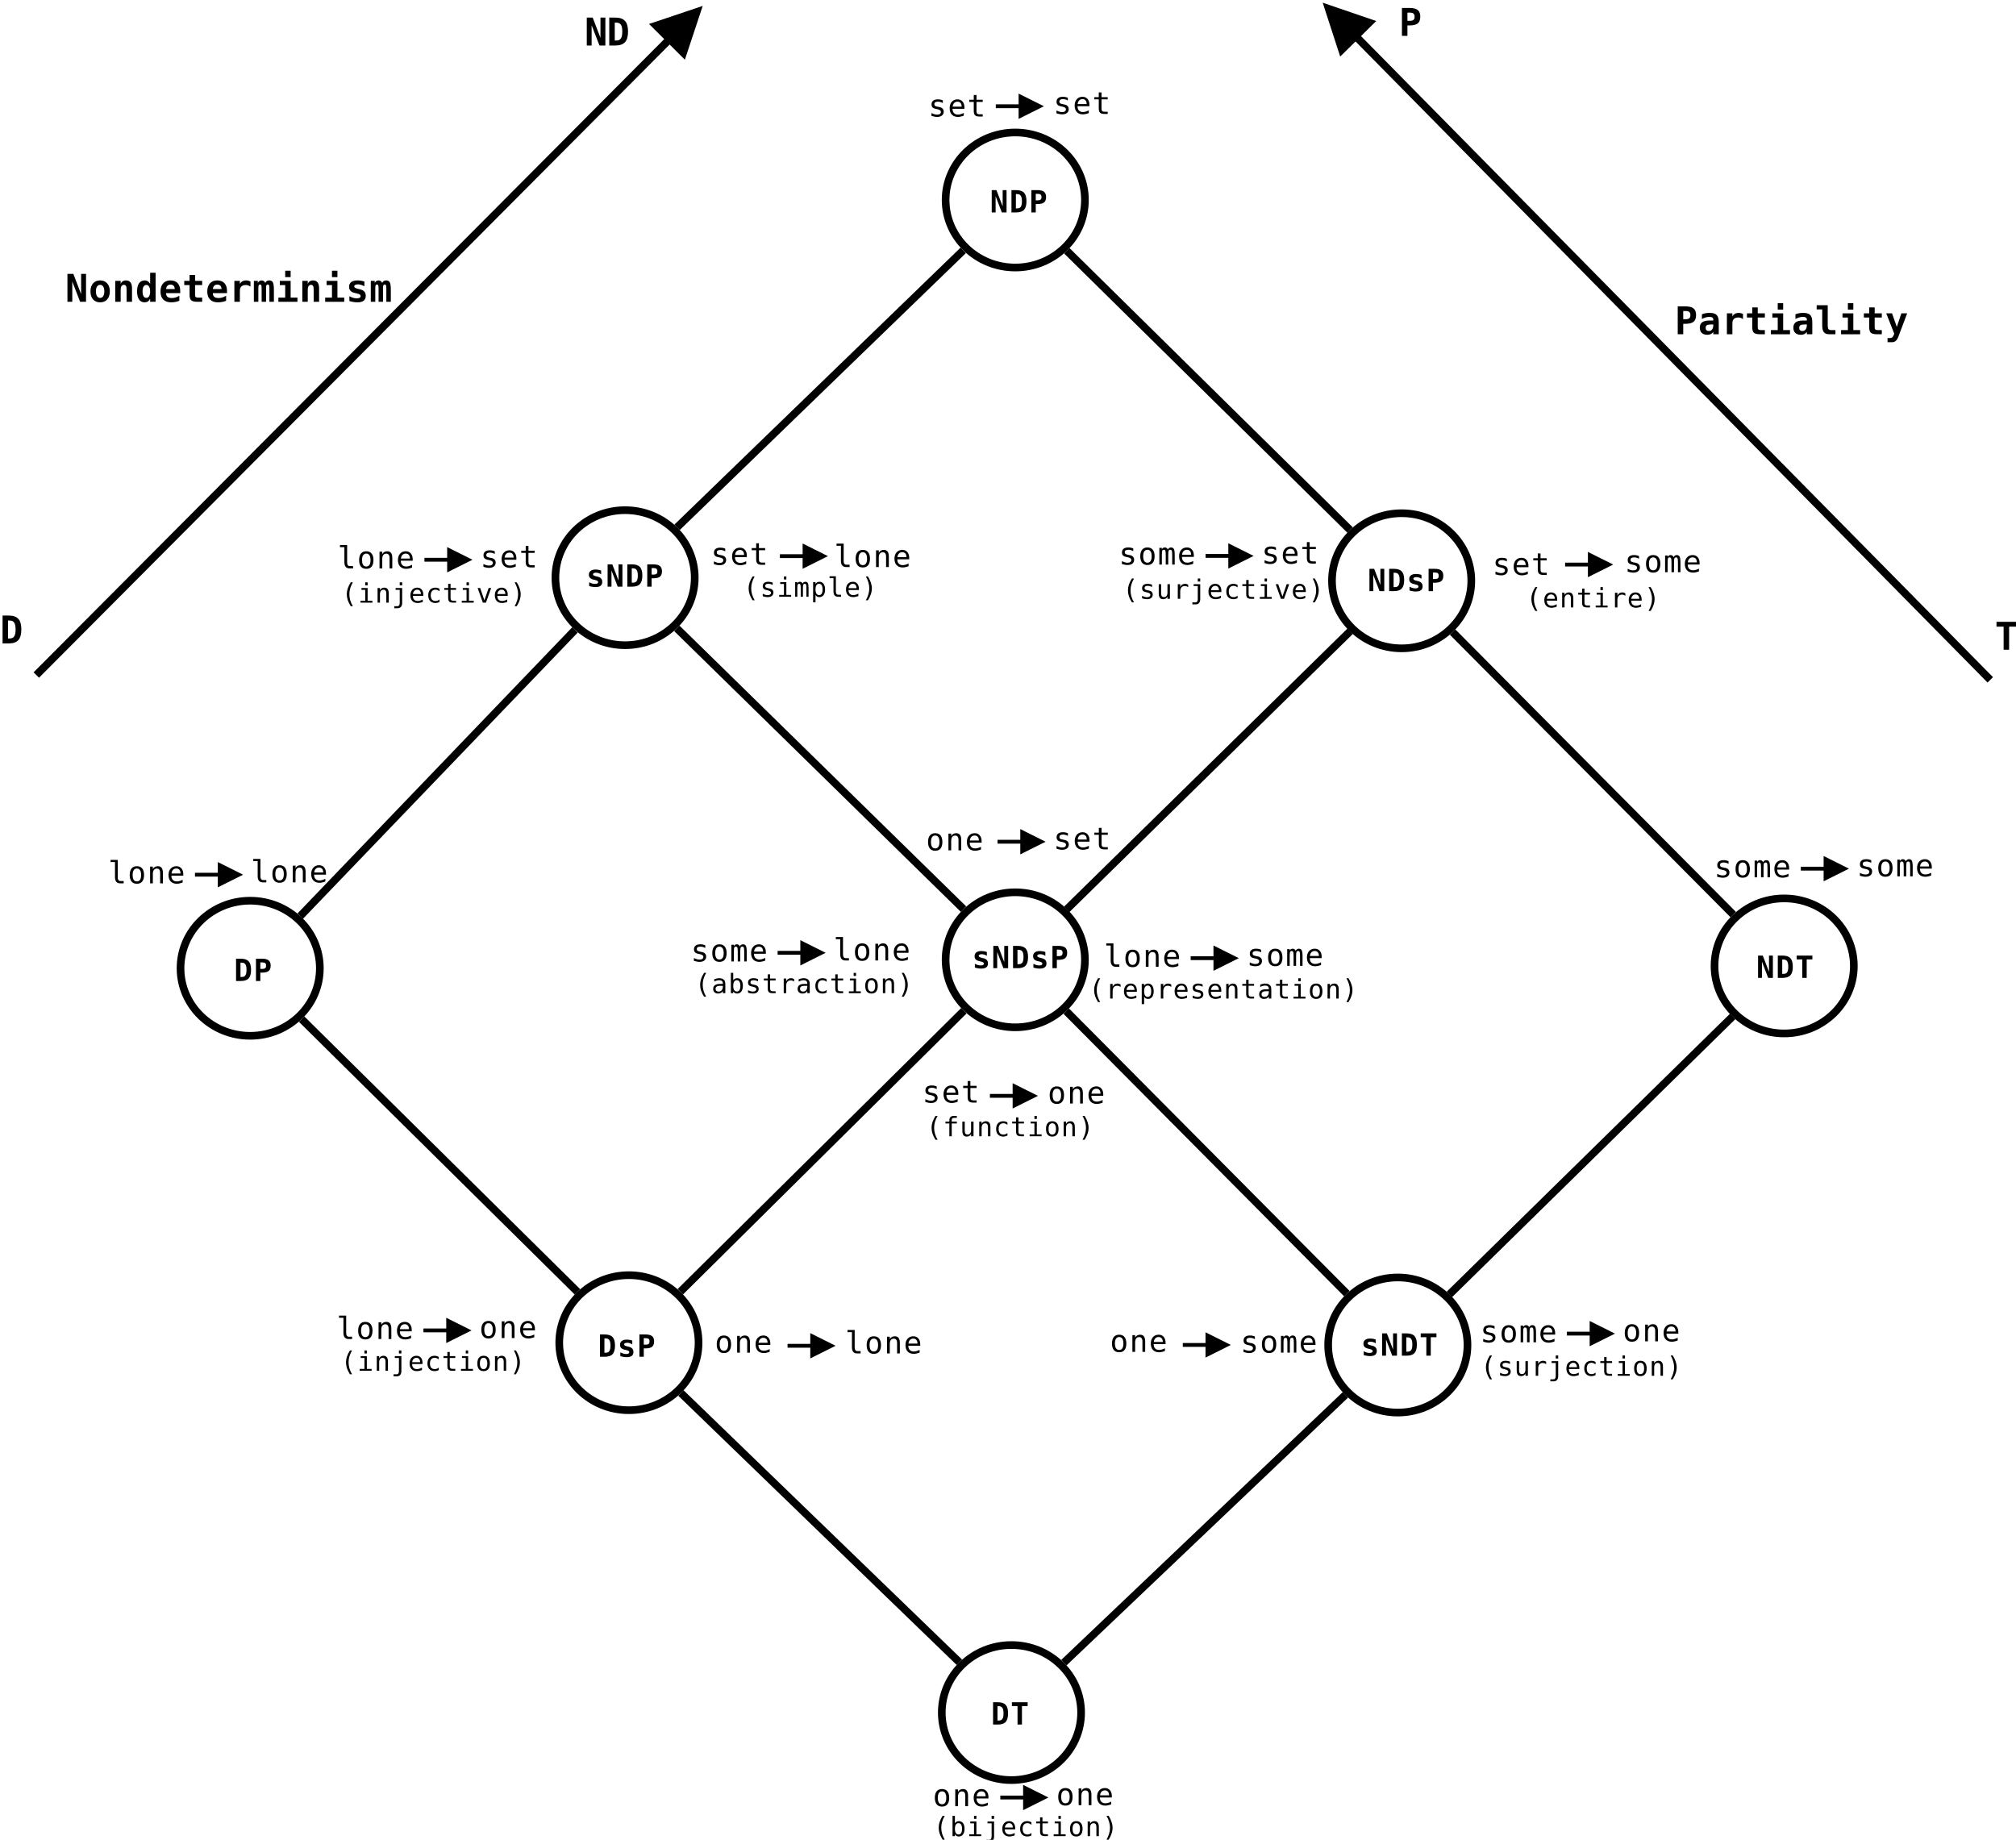 <?xml version="1.0" encoding="UTF-8"?>
<svg xmlns="http://www.w3.org/2000/svg" xmlns:xlink="http://www.w3.org/1999/xlink" width="527pt" height="481pt" viewBox="0 0 527 481" version="1.1">
<defs>
<g>
<symbol overflow="visible" id="glyph0-0">
<path style="stroke:none;" d="M 0.406 1.422 L 0.406 -5.641 L 4.406 -5.641 L 4.406 1.422 Z M 0.859 0.969 L 3.969 0.969 L 3.969 -5.188 L 0.859 -5.188 Z "/>
</symbol>
<symbol overflow="visible" id="glyph0-1">
<path style="stroke:none;" d="M 0.469 -5.828 L 1.703 -5.828 L 3.328 -1.594 L 3.328 -5.828 L 4.344 -5.828 L 4.344 0 L 3.109 0 L 1.484 -4.234 L 1.484 0 L 0.469 0 Z "/>
</symbol>
<symbol overflow="visible" id="glyph0-2">
<path style="stroke:none;" d="M 1.688 -4.797 L 1.688 -1.047 L 2 -1.047 C 2.457 -1.047 2.781 -1.188 2.969 -1.469 C 3.164 -1.75 3.266 -2.234 3.266 -2.922 C 3.266 -3.598 3.164 -4.078 2.969 -4.359 C 2.781 -4.648 2.457 -4.797 2 -4.797 Z M 0.531 -5.828 L 1.766 -5.828 C 2.723 -5.828 3.41 -5.598 3.828 -5.141 C 4.242 -4.691 4.453 -3.953 4.453 -2.922 C 4.453 -1.891 4.242 -1.145 3.828 -0.688 C 3.41 -0.227 2.723 0 1.766 0 L 0.531 0 Z "/>
</symbol>
<symbol overflow="visible" id="glyph0-3">
<path style="stroke:none;" d="M 1.781 -4.859 L 1.781 -3.156 L 2.266 -3.156 C 2.641 -3.156 2.898 -3.219 3.047 -3.344 C 3.203 -3.469 3.281 -3.691 3.281 -4.016 C 3.281 -4.328 3.203 -4.547 3.047 -4.672 C 2.898 -4.797 2.641 -4.859 2.266 -4.859 Z M 0.641 -5.828 L 2.219 -5.828 C 3.02 -5.828 3.598 -5.68 3.953 -5.391 C 4.305 -5.109 4.484 -4.648 4.484 -4.016 C 4.484 -3.367 4.305 -2.898 3.953 -2.609 C 3.598 -2.328 3.02 -2.188 2.219 -2.188 L 1.781 -2.188 L 1.781 0 L 0.641 0 Z "/>
</symbol>
<symbol overflow="visible" id="glyph0-4">
<path style="stroke:none;" d="M 3.875 -4.234 L 3.875 -3.234 C 3.664 -3.367 3.445 -3.473 3.219 -3.547 C 2.988 -3.617 2.758 -3.656 2.531 -3.656 C 2.27 -3.656 2.07 -3.613 1.938 -3.531 C 1.812 -3.457 1.75 -3.348 1.75 -3.203 C 1.75 -2.992 2.031 -2.828 2.594 -2.703 L 2.641 -2.688 L 2.969 -2.609 C 3.383 -2.516 3.688 -2.352 3.875 -2.125 C 4.07 -1.906 4.172 -1.609 4.172 -1.234 C 4.172 -0.785 4.02 -0.445 3.719 -0.219 C 3.426 0 2.984 0.109 2.391 0.109 C 2.129 0.109 1.859 0.082 1.578 0.031 C 1.305 -0.008 1.031 -0.07 0.75 -0.156 L 0.75 -1.156 C 1 -1.02 1.254 -0.91 1.516 -0.828 C 1.773 -0.754 2.031 -0.719 2.281 -0.719 C 2.539 -0.719 2.738 -0.754 2.875 -0.828 C 3.02 -0.91 3.094 -1.023 3.094 -1.172 C 3.094 -1.316 3.039 -1.426 2.938 -1.5 C 2.844 -1.582 2.613 -1.672 2.25 -1.766 L 1.938 -1.828 C 1.5 -1.93 1.176 -2.086 0.969 -2.297 C 0.77 -2.504 0.672 -2.785 0.672 -3.141 C 0.672 -3.566 0.82 -3.895 1.125 -4.125 C 1.438 -4.363 1.867 -4.484 2.422 -4.484 C 2.66 -4.484 2.906 -4.461 3.156 -4.422 C 3.406 -4.379 3.645 -4.316 3.875 -4.234 Z "/>
</symbol>
<symbol overflow="visible" id="glyph0-5">
<path style="stroke:none;" d="M 2.984 0 L 1.828 0 L 1.828 -4.828 L 0.359 -4.828 L 0.359 -5.828 L 4.469 -5.828 L 4.469 -4.828 L 2.984 -4.828 Z "/>
</symbol>
<symbol overflow="visible" id="glyph1-0">
<path style="stroke:none;" d="M 0.516 1.766 L 0.516 -7.047 L 5.516 -7.047 L 5.516 1.766 Z M 1.062 1.219 L 4.953 1.219 L 4.953 -6.484 L 1.062 -6.484 Z "/>
</symbol>
<symbol overflow="visible" id="glyph1-1">
<path style="stroke:none;" d="M 0.578 -7.297 L 2.125 -7.297 L 4.156 -2 L 4.156 -7.297 L 5.438 -7.297 L 5.438 0 L 3.891 0 L 1.844 -5.297 L 1.844 0 L 0.578 0 Z "/>
</symbol>
<symbol overflow="visible" id="glyph1-2">
<path style="stroke:none;" d="M 3.016 -4.438 C 2.672 -4.438 2.398 -4.285 2.203 -3.984 C 2.004 -3.68 1.906 -3.266 1.906 -2.734 C 1.906 -2.191 2.004 -1.77 2.203 -1.469 C 2.398 -1.164 2.672 -1.016 3.016 -1.016 C 3.359 -1.016 3.625 -1.164 3.812 -1.469 C 4.008 -1.77 4.109 -2.191 4.109 -2.734 C 4.109 -3.266 4.008 -3.68 3.812 -3.984 C 3.625 -4.285 3.359 -4.438 3.016 -4.438 Z M 0.484 -2.734 C 0.484 -3.609 0.707 -4.301 1.156 -4.812 C 1.613 -5.332 2.234 -5.594 3.016 -5.594 C 3.785 -5.594 4.398 -5.332 4.859 -4.812 C 5.316 -4.301 5.547 -3.609 5.547 -2.734 C 5.547 -1.848 5.316 -1.145 4.859 -0.625 C 4.398 -0.113 3.785 0.141 3.016 0.141 C 2.234 0.141 1.613 -0.113 1.156 -0.625 C 0.707 -1.145 0.484 -1.848 0.484 -2.734 Z "/>
</symbol>
<symbol overflow="visible" id="glyph1-3">
<path style="stroke:none;" d="M 5.234 -3.547 L 5.234 0 L 3.812 0 L 3.812 -3.328 C 3.812 -3.723 3.754 -4.004 3.641 -4.172 C 3.523 -4.348 3.344 -4.438 3.094 -4.438 C 2.832 -4.438 2.629 -4.32 2.484 -4.094 C 2.336 -3.863 2.266 -3.539 2.266 -3.125 L 2.266 0 L 0.844 0 L 0.844 -5.469 L 2.266 -5.469 L 2.266 -4.656 C 2.359 -4.957 2.523 -5.188 2.766 -5.344 C 3.016 -5.508 3.312 -5.594 3.656 -5.594 C 4.176 -5.594 4.566 -5.422 4.828 -5.078 C 5.098 -4.742 5.234 -4.234 5.234 -3.547 Z "/>
</symbol>
<symbol overflow="visible" id="glyph1-4">
<path style="stroke:none;" d="M 3.859 -4.688 L 3.859 -7.594 L 5.281 -7.594 L 5.281 0 L 3.859 0 L 3.859 -0.812 C 3.711 -0.5 3.516 -0.258 3.266 -0.094 C 3.023 0.062 2.738 0.141 2.406 0.141 C 1.781 0.141 1.297 -0.109 0.953 -0.609 C 0.609 -1.109 0.438 -1.816 0.438 -2.734 C 0.438 -3.648 0.609 -4.352 0.953 -4.844 C 1.305 -5.344 1.812 -5.594 2.469 -5.594 C 2.758 -5.594 3.02 -5.516 3.25 -5.359 C 3.477 -5.211 3.68 -4.988 3.859 -4.688 Z M 1.875 -2.719 C 1.875 -2.188 1.957 -1.77 2.125 -1.469 C 2.301 -1.176 2.547 -1.031 2.859 -1.031 C 3.172 -1.031 3.414 -1.176 3.594 -1.469 C 3.77 -1.77 3.859 -2.188 3.859 -2.719 C 3.859 -3.25 3.77 -3.66 3.594 -3.953 C 3.414 -4.254 3.172 -4.406 2.859 -4.406 C 2.547 -4.406 2.301 -4.254 2.125 -3.953 C 1.957 -3.66 1.875 -3.25 1.875 -2.719 Z "/>
</symbol>
<symbol overflow="visible" id="glyph1-5">
<path style="stroke:none;" d="M 5.375 -0.266 C 5.051 -0.129 4.711 -0.031 4.359 0.031 C 4.016 0.102 3.648 0.141 3.266 0.141 C 2.359 0.141 1.66 -0.102 1.172 -0.594 C 0.691 -1.082 0.453 -1.785 0.453 -2.703 C 0.453 -3.598 0.68 -4.301 1.141 -4.812 C 1.609 -5.332 2.242 -5.594 3.047 -5.594 C 3.859 -5.594 4.488 -5.352 4.938 -4.875 C 5.383 -4.395 5.609 -3.723 5.609 -2.859 L 5.609 -2.266 L 1.906 -2.266 C 1.906 -1.836 2.031 -1.516 2.281 -1.297 C 2.531 -1.086 2.906 -0.984 3.406 -0.984 C 3.738 -0.984 4.062 -1.031 4.375 -1.125 C 4.695 -1.227 5.031 -1.379 5.375 -1.578 Z M 4.172 -3.344 C 4.16 -3.719 4.062 -4.004 3.875 -4.203 C 3.688 -4.398 3.41 -4.5 3.047 -4.5 C 2.723 -4.5 2.461 -4.395 2.266 -4.188 C 2.066 -3.988 1.953 -3.707 1.922 -3.344 Z "/>
</symbol>
<symbol overflow="visible" id="glyph1-6">
<path style="stroke:none;" d="M 3.375 -7.016 L 3.375 -5.469 L 5.234 -5.469 L 5.234 -4.375 L 3.375 -4.375 L 3.375 -1.781 C 3.375 -1.539 3.43 -1.363 3.547 -1.25 C 3.66 -1.145 3.859 -1.094 4.141 -1.094 L 5.234 -1.094 L 5.234 0 L 4.031 0 C 3.219 0 2.664 -0.129 2.375 -0.391 C 2.082 -0.648 1.938 -1.133 1.938 -1.844 L 1.938 -4.375 L 0.547 -4.375 L 0.547 -5.469 L 1.938 -5.469 L 1.938 -7.016 Z "/>
</symbol>
<symbol overflow="visible" id="glyph1-7">
<path style="stroke:none;" d="M 5.625 -3.953 C 5.469 -4.098 5.281 -4.207 5.062 -4.281 C 4.852 -4.352 4.625 -4.391 4.375 -4.391 C 4.07 -4.391 3.805 -4.336 3.578 -4.234 C 3.359 -4.129 3.188 -3.973 3.062 -3.766 C 2.977 -3.641 2.922 -3.488 2.891 -3.312 C 2.867 -3.145 2.859 -2.879 2.859 -2.516 L 2.859 0 L 1.422 0 L 1.422 -5.469 L 2.859 -5.469 L 2.859 -4.625 C 2.992 -4.938 3.207 -5.176 3.5 -5.344 C 3.789 -5.508 4.129 -5.594 4.516 -5.594 C 4.711 -5.594 4.898 -5.566 5.078 -5.516 C 5.266 -5.473 5.445 -5.41 5.625 -5.328 Z "/>
</symbol>
<symbol overflow="visible" id="glyph1-8">
<path style="stroke:none;" d="M 3.375 -4.922 C 3.477 -5.148 3.613 -5.316 3.781 -5.422 C 3.945 -5.535 4.148 -5.594 4.391 -5.594 C 4.859 -5.594 5.18 -5.43 5.359 -5.109 C 5.547 -4.785 5.641 -4.109 5.641 -3.078 L 5.641 0 L 4.469 0 L 4.469 -3.516 C 4.469 -3.922 4.438 -4.191 4.375 -4.328 C 4.312 -4.461 4.195 -4.531 4.031 -4.531 C 3.875 -4.531 3.758 -4.457 3.688 -4.312 C 3.625 -4.176 3.594 -3.91 3.594 -3.516 L 3.594 0 L 2.438 0 L 2.438 -3.516 C 2.438 -3.91 2.406 -4.176 2.344 -4.312 C 2.281 -4.457 2.164 -4.531 2 -4.531 C 1.844 -4.531 1.734 -4.461 1.672 -4.328 C 1.609 -4.191 1.578 -3.922 1.578 -3.516 L 1.578 0 L 0.406 0 L 0.406 -5.469 L 1.438 -5.469 L 1.438 -4.906 C 1.52 -5.113 1.648 -5.281 1.828 -5.406 C 2.004 -5.531 2.207 -5.594 2.438 -5.594 C 2.656 -5.594 2.852 -5.523 3.031 -5.391 C 3.219 -5.266 3.332 -5.109 3.375 -4.922 Z "/>
</symbol>
<symbol overflow="visible" id="glyph1-9">
<path style="stroke:none;" d="M 1.078 -5.469 L 3.906 -5.469 L 3.906 -1.094 L 5.688 -1.094 L 5.688 0 L 0.703 0 L 0.703 -1.094 L 2.484 -1.094 L 2.484 -4.375 L 1.078 -4.375 Z M 2.484 -8.125 L 3.906 -8.125 L 3.906 -6.453 L 2.484 -6.453 Z "/>
</symbol>
<symbol overflow="visible" id="glyph1-10">
<path style="stroke:none;" d="M 4.844 -5.297 L 4.844 -4.047 C 4.57 -4.211 4.297 -4.336 4.016 -4.422 C 3.734 -4.516 3.445 -4.562 3.156 -4.562 C 2.844 -4.562 2.602 -4.516 2.438 -4.422 C 2.27 -4.328 2.188 -4.191 2.188 -4.016 C 2.188 -3.754 2.535 -3.539 3.234 -3.375 L 3.297 -3.359 L 3.703 -3.266 C 4.223 -3.141 4.602 -2.938 4.844 -2.656 C 5.082 -2.383 5.203 -2.016 5.203 -1.547 C 5.203 -0.984 5.02 -0.562 4.656 -0.281 C 4.289 0 3.734 0.141 2.984 0.141 C 2.66 0.141 2.32 0.109 1.969 0.047 C 1.625 -0.004 1.273 -0.086 0.922 -0.203 L 0.922 -1.453 C 1.242 -1.273 1.566 -1.141 1.891 -1.047 C 2.223 -0.953 2.539 -0.906 2.844 -0.906 C 3.176 -0.906 3.426 -0.953 3.594 -1.047 C 3.77 -1.141 3.859 -1.281 3.859 -1.469 C 3.859 -1.656 3.797 -1.797 3.672 -1.891 C 3.555 -1.984 3.27 -2.086 2.812 -2.203 L 2.406 -2.297 C 1.863 -2.41 1.469 -2.598 1.219 -2.859 C 0.969 -3.129 0.844 -3.488 0.844 -3.938 C 0.844 -4.457 1.031 -4.863 1.406 -5.156 C 1.789 -5.445 2.328 -5.594 3.016 -5.594 C 3.328 -5.594 3.633 -5.566 3.938 -5.516 C 4.25 -5.473 4.551 -5.398 4.844 -5.297 Z "/>
</symbol>
<symbol overflow="visible" id="glyph1-11">
<path style="stroke:none;" d="M 2.234 -6.078 L 2.234 -3.938 L 2.828 -3.938 C 3.297 -3.938 3.625 -4.016 3.812 -4.172 C 4.008 -4.336 4.109 -4.617 4.109 -5.016 C 4.109 -5.398 4.008 -5.672 3.812 -5.828 C 3.625 -5.992 3.297 -6.078 2.828 -6.078 Z M 0.797 -7.297 L 2.766 -7.297 C 3.773 -7.297 4.5 -7.113 4.938 -6.75 C 5.375 -6.395 5.594 -5.816 5.594 -5.016 C 5.594 -4.203 5.375 -3.617 4.938 -3.266 C 4.5 -2.91 3.773 -2.734 2.766 -2.734 L 2.234 -2.734 L 2.234 0 L 0.797 0 Z "/>
</symbol>
<symbol overflow="visible" id="glyph1-12">
<path style="stroke:none;" d="M 3.422 -2.562 C 2.891 -2.562 2.516 -2.492 2.297 -2.359 C 2.086 -2.223 1.984 -1.988 1.984 -1.656 C 1.984 -1.414 2.055 -1.219 2.203 -1.062 C 2.348 -0.914 2.547 -0.844 2.797 -0.844 C 3.172 -0.844 3.461 -0.984 3.672 -1.266 C 3.879 -1.555 3.984 -1.957 3.984 -2.469 L 3.984 -2.562 Z M 5.406 -3.125 L 5.406 0 L 3.984 0 L 3.984 -0.609 C 3.816 -0.367 3.598 -0.18 3.328 -0.047 C 3.055 0.078 2.758 0.141 2.438 0.141 C 1.812 0.141 1.32 -0.02 0.969 -0.344 C 0.625 -0.676 0.453 -1.141 0.453 -1.734 C 0.453 -2.367 0.66 -2.836 1.078 -3.141 C 1.492 -3.441 2.133 -3.594 3 -3.594 L 3.984 -3.594 L 3.984 -3.844 C 3.984 -4.07 3.898 -4.242 3.734 -4.359 C 3.566 -4.484 3.32 -4.547 3 -4.547 C 2.656 -4.547 2.32 -4.5 2 -4.406 C 1.688 -4.32 1.352 -4.188 1 -4 L 1 -5.219 C 1.312 -5.352 1.629 -5.445 1.953 -5.5 C 2.285 -5.562 2.633 -5.594 3 -5.594 C 3.883 -5.594 4.504 -5.41 4.859 -5.047 C 5.223 -4.691 5.406 -4.051 5.406 -3.125 Z "/>
</symbol>
<symbol overflow="visible" id="glyph1-13">
<path style="stroke:none;" d="M 1.891 -2.281 L 1.891 -6.5 L 0.438 -6.5 L 0.438 -7.594 L 3.328 -7.594 L 3.328 -2.281 C 3.328 -1.852 3.391 -1.547 3.516 -1.359 C 3.648 -1.18 3.879 -1.094 4.203 -1.094 L 5.344 -1.094 L 5.344 0 L 3.797 0 C 3.117 0 2.629 -0.176 2.328 -0.531 C 2.035 -0.883 1.891 -1.469 1.891 -2.281 Z "/>
</symbol>
<symbol overflow="visible" id="glyph1-14">
<path style="stroke:none;" d="M 3.469 0.594 C 3.281 1.102 3.051 1.477 2.781 1.719 C 2.508 1.957 2.18 2.078 1.797 2.078 L 0.625 2.078 L 0.625 0.984 L 1.203 0.984 C 1.492 0.984 1.707 0.93 1.844 0.828 C 1.977 0.734 2.117 0.504 2.266 0.141 L 2.375 -0.156 L 0.281 -5.469 L 1.797 -5.469 L 3.047 -1.922 L 4.234 -5.469 L 5.75 -5.469 Z "/>
</symbol>
<symbol overflow="visible" id="glyph2-0">
<path style="stroke:none;" d="M 0.406 1.422 L 0.406 -5.641 L 4.406 -5.641 L 4.406 1.422 Z M 0.859 0.969 L 3.969 0.969 L 3.969 -5.188 L 0.859 -5.188 Z "/>
</symbol>
<symbol overflow="visible" id="glyph2-1">
<path style="stroke:none;" d="M 3.797 -4.219 L 3.797 -3.516 C 3.598 -3.641 3.395 -3.727 3.188 -3.781 C 2.977 -3.844 2.766 -3.875 2.547 -3.875 C 2.223 -3.875 1.977 -3.82 1.812 -3.719 C 1.656 -3.613 1.578 -3.453 1.578 -3.234 C 1.578 -3.047 1.633 -2.898 1.75 -2.797 C 1.875 -2.703 2.176 -2.609 2.656 -2.516 L 2.938 -2.469 C 3.289 -2.395 3.562 -2.254 3.75 -2.047 C 3.938 -1.848 4.031 -1.586 4.031 -1.266 C 4.031 -0.836 3.875 -0.5 3.562 -0.25 C 3.258 -0.008 2.832 0.109 2.281 0.109 C 2.062 0.109 1.832 0.082 1.594 0.031 C 1.363 -0.008 1.109 -0.07 0.828 -0.156 L 0.828 -0.906 C 1.098 -0.77 1.352 -0.664 1.594 -0.594 C 1.844 -0.52 2.078 -0.484 2.297 -0.484 C 2.617 -0.484 2.863 -0.547 3.031 -0.672 C 3.207 -0.805 3.297 -0.988 3.297 -1.219 C 3.297 -1.551 2.977 -1.785 2.344 -1.922 L 2.312 -1.922 L 2.047 -1.984 C 1.629 -2.055 1.32 -2.188 1.125 -2.375 C 0.938 -2.57 0.844 -2.836 0.844 -3.172 C 0.844 -3.586 0.984 -3.91 1.266 -4.141 C 1.555 -4.367 1.961 -4.484 2.484 -4.484 C 2.723 -4.484 2.945 -4.461 3.156 -4.422 C 3.375 -4.379 3.586 -4.312 3.797 -4.219 Z "/>
</symbol>
<symbol overflow="visible" id="glyph2-2">
<path style="stroke:none;" d="M 4.344 -2.375 L 4.344 -2.016 L 1.234 -2.016 L 1.234 -2 C 1.234 -1.52 1.359 -1.148 1.609 -0.891 C 1.859 -0.629 2.207 -0.5 2.656 -0.5 C 2.883 -0.5 3.125 -0.535 3.375 -0.609 C 3.625 -0.68 3.891 -0.789 4.172 -0.938 L 4.172 -0.219 C 3.898 -0.113 3.633 -0.035 3.375 0.016 C 3.125 0.078 2.883 0.109 2.656 0.109 C 1.969 0.109 1.43 -0.094 1.047 -0.5 C 0.672 -0.906 0.484 -1.469 0.484 -2.188 C 0.484 -2.883 0.672 -3.441 1.047 -3.859 C 1.422 -4.273 1.922 -4.484 2.547 -4.484 C 3.098 -4.484 3.535 -4.289 3.859 -3.906 C 4.18 -3.531 4.344 -3.02 4.344 -2.375 Z M 3.625 -2.578 C 3.613 -3.004 3.516 -3.328 3.328 -3.547 C 3.141 -3.766 2.867 -3.875 2.516 -3.875 C 2.172 -3.875 1.883 -3.758 1.656 -3.531 C 1.438 -3.301 1.305 -2.984 1.266 -2.578 Z "/>
</symbol>
<symbol overflow="visible" id="glyph2-3">
<path style="stroke:none;" d="M 2.406 -5.625 L 2.406 -4.375 L 4.031 -4.375 L 4.031 -3.812 L 2.406 -3.812 L 2.406 -1.438 C 2.406 -1.113 2.461 -0.891 2.578 -0.766 C 2.703 -0.641 2.914 -0.578 3.219 -0.578 L 4.031 -0.578 L 4.031 0 L 3.156 0 C 2.613 0 2.234 -0.109 2.016 -0.328 C 1.797 -0.547 1.688 -0.914 1.688 -1.438 L 1.688 -3.812 L 0.516 -3.812 L 0.516 -4.375 L 1.688 -4.375 L 1.688 -5.625 Z "/>
</symbol>
<symbol overflow="visible" id="glyph2-4">
<path style="stroke:none;" d="M 2.5 -1.594 C 2.5 -1.27 2.555 -1.023 2.672 -0.859 C 2.797 -0.691 2.973 -0.609 3.203 -0.609 L 4.047 -0.609 L 4.047 0 L 3.125 0 C 2.695 0 2.363 -0.133 2.125 -0.406 C 1.895 -0.688 1.781 -1.082 1.781 -1.594 L 1.781 -5.562 L 0.625 -5.562 L 0.625 -6.125 L 2.5 -6.125 Z "/>
</symbol>
<symbol overflow="visible" id="glyph2-5">
<path style="stroke:none;" d="M 2.406 -3.875 C 2.039 -3.875 1.766 -3.727 1.578 -3.438 C 1.391 -3.156 1.297 -2.738 1.297 -2.188 C 1.297 -1.633 1.391 -1.211 1.578 -0.922 C 1.766 -0.641 2.039 -0.5 2.406 -0.5 C 2.77 -0.5 3.047 -0.641 3.234 -0.922 C 3.422 -1.211 3.516 -1.633 3.516 -2.188 C 3.516 -2.738 3.422 -3.156 3.234 -3.438 C 3.047 -3.727 2.77 -3.875 2.406 -3.875 Z M 2.406 -4.484 C 3.008 -4.484 3.473 -4.285 3.797 -3.891 C 4.117 -3.492 4.281 -2.926 4.281 -2.188 C 4.281 -1.438 4.117 -0.863 3.797 -0.469 C 3.484 -0.082 3.02 0.109 2.406 0.109 C 1.801 0.109 1.336 -0.082 1.016 -0.469 C 0.691 -0.863 0.531 -1.438 0.531 -2.188 C 0.531 -2.926 0.691 -3.492 1.016 -3.891 C 1.336 -4.285 1.801 -4.484 2.406 -4.484 Z "/>
</symbol>
<symbol overflow="visible" id="glyph2-6">
<path style="stroke:none;" d="M 4.109 -2.719 L 4.109 0 L 3.391 0 L 3.391 -2.719 C 3.391 -3.102 3.316 -3.391 3.172 -3.578 C 3.035 -3.766 2.82 -3.859 2.531 -3.859 C 2.195 -3.859 1.938 -3.738 1.75 -3.5 C 1.57 -3.258 1.484 -2.914 1.484 -2.469 L 1.484 0 L 0.766 0 L 0.766 -4.375 L 1.484 -4.375 L 1.484 -3.719 C 1.609 -3.969 1.781 -4.156 2 -4.281 C 2.219 -4.414 2.477 -4.484 2.781 -4.484 C 3.227 -4.484 3.562 -4.336 3.781 -4.047 C 4 -3.754 4.109 -3.312 4.109 -2.719 Z "/>
</symbol>
<symbol overflow="visible" id="glyph2-7">
<path style="stroke:none;" d="M 2.641 -3.938 C 2.734 -4.125 2.848 -4.258 2.984 -4.344 C 3.117 -4.438 3.281 -4.484 3.469 -4.484 C 3.82 -4.484 4.07 -4.348 4.219 -4.078 C 4.363 -3.805 4.438 -3.289 4.438 -2.531 L 4.438 0 L 3.781 0 L 3.781 -2.5 C 3.781 -3.125 3.742 -3.508 3.672 -3.656 C 3.609 -3.801 3.484 -3.875 3.297 -3.875 C 3.086 -3.875 2.941 -3.797 2.859 -3.641 C 2.785 -3.484 2.75 -3.102 2.75 -2.5 L 2.75 0 L 2.094 0 L 2.094 -2.5 C 2.094 -3.125 2.055 -3.508 1.984 -3.656 C 1.91 -3.801 1.781 -3.875 1.594 -3.875 C 1.395 -3.875 1.258 -3.797 1.188 -3.641 C 1.113 -3.484 1.078 -3.102 1.078 -2.5 L 1.078 0 L 0.422 0 L 0.422 -4.375 L 1.078 -4.375 L 1.078 -4 C 1.16 -4.156 1.266 -4.273 1.391 -4.359 C 1.523 -4.441 1.676 -4.484 1.844 -4.484 C 2.039 -4.484 2.203 -4.438 2.328 -4.344 C 2.461 -4.25 2.566 -4.113 2.641 -3.938 Z "/>
</symbol>
<symbol overflow="visible" id="glyph3-0">
<path style="stroke:none;" d="M 0.359 1.234 L 0.359 -4.938 L 3.859 -4.938 L 3.859 1.234 Z M 0.75 0.844 L 3.469 0.844 L 3.469 -4.547 L 0.75 -4.547 Z "/>
</symbol>
<symbol overflow="visible" id="glyph3-1">
<path style="stroke:none;" d="M 3.031 -5.312 C 2.727 -4.789 2.5 -4.27 2.344 -3.75 C 2.195 -3.238 2.125 -2.723 2.125 -2.203 C 2.125 -1.68 2.195 -1.16 2.344 -0.641 C 2.5 -0.117 2.727 0.398 3.031 0.922 L 2.484 0.922 C 2.141 0.379 1.879 -0.145 1.703 -0.656 C 1.535 -1.176 1.453 -1.691 1.453 -2.203 C 1.453 -2.703 1.535 -3.207 1.703 -3.719 C 1.879 -4.238 2.141 -4.77 2.484 -5.312 Z "/>
</symbol>
<symbol overflow="visible" id="glyph3-2">
<path style="stroke:none;" d="M 0.875 -3.828 L 2.484 -3.828 L 2.484 -0.484 L 3.734 -0.484 L 3.734 0 L 0.609 0 L 0.609 -0.484 L 1.859 -0.484 L 1.859 -3.344 L 0.875 -3.344 Z M 1.859 -5.312 L 2.484 -5.312 L 2.484 -4.516 L 1.859 -4.516 Z "/>
</symbol>
<symbol overflow="visible" id="glyph3-3">
<path style="stroke:none;" d="M 3.594 -2.375 L 3.594 0 L 2.953 0 L 2.953 -2.375 C 2.953 -2.719 2.891 -2.969 2.766 -3.125 C 2.648 -3.289 2.469 -3.375 2.219 -3.375 C 1.914 -3.375 1.688 -3.27 1.531 -3.062 C 1.375 -2.852 1.297 -2.551 1.297 -2.156 L 1.297 0 L 0.672 0 L 0.672 -3.828 L 1.297 -3.828 L 1.297 -3.25 C 1.41 -3.469 1.562 -3.633 1.75 -3.75 C 1.938 -3.863 2.164 -3.922 2.438 -3.922 C 2.82 -3.922 3.109 -3.789 3.297 -3.531 C 3.492 -3.281 3.594 -2.895 3.594 -2.375 Z "/>
</symbol>
<symbol overflow="visible" id="glyph3-4">
<path style="stroke:none;" d="M 2.047 0.062 L 2.047 -3.344 L 0.969 -3.344 L 0.969 -3.828 L 2.688 -3.828 L 2.688 0.062 C 2.688 0.508 2.582 0.852 2.375 1.094 C 2.164 1.332 1.875 1.453 1.5 1.453 L 0.641 1.453 L 0.641 0.922 L 1.438 0.922 C 1.645 0.922 1.797 0.848 1.891 0.703 C 1.992 0.566 2.047 0.352 2.047 0.062 Z M 2.047 -5.312 L 2.688 -5.312 L 2.688 -4.516 L 2.047 -4.516 Z "/>
</symbol>
<symbol overflow="visible" id="glyph3-5">
<path style="stroke:none;" d="M 3.797 -2.078 L 3.797 -1.766 L 1.078 -1.766 L 1.078 -1.75 C 1.078 -1.332 1.188 -1.008 1.406 -0.781 C 1.625 -0.551 1.93 -0.438 2.328 -0.438 C 2.523 -0.438 2.734 -0.469 2.953 -0.531 C 3.172 -0.594 3.406 -0.691 3.656 -0.828 L 3.656 -0.188 C 3.414 -0.094 3.18 -0.023 2.953 0.016 C 2.734 0.066 2.52 0.094 2.312 0.094 C 1.719 0.094 1.254 -0.082 0.922 -0.438 C 0.586 -0.789 0.422 -1.281 0.422 -1.906 C 0.422 -2.52 0.582 -3.008 0.906 -3.375 C 1.238 -3.738 1.676 -3.922 2.219 -3.922 C 2.707 -3.922 3.094 -3.754 3.375 -3.422 C 3.656 -3.086 3.797 -2.641 3.797 -2.078 Z M 3.172 -2.25 C 3.16 -2.625 3.07 -2.906 2.906 -3.094 C 2.738 -3.289 2.504 -3.391 2.203 -3.391 C 1.898 -3.391 1.648 -3.285 1.453 -3.078 C 1.254 -2.879 1.133 -2.602 1.094 -2.25 Z "/>
</symbol>
<symbol overflow="visible" id="glyph3-6">
<path style="stroke:none;" d="M 3.625 -0.188 C 3.457 -0.094 3.285 -0.023 3.109 0.016 C 2.93 0.066 2.75 0.094 2.562 0.094 C 1.969 0.094 1.504 -0.082 1.172 -0.438 C 0.836 -0.789 0.672 -1.281 0.672 -1.906 C 0.672 -2.539 0.836 -3.035 1.172 -3.391 C 1.504 -3.742 1.969 -3.922 2.562 -3.922 C 2.738 -3.922 2.914 -3.895 3.094 -3.844 C 3.27 -3.801 3.445 -3.727 3.625 -3.625 L 3.625 -2.969 C 3.457 -3.113 3.289 -3.219 3.125 -3.281 C 2.957 -3.352 2.77 -3.391 2.562 -3.391 C 2.164 -3.391 1.859 -3.258 1.641 -3 C 1.43 -2.75 1.328 -2.383 1.328 -1.906 C 1.328 -1.438 1.43 -1.07 1.641 -0.812 C 1.859 -0.562 2.164 -0.438 2.562 -0.438 C 2.781 -0.438 2.973 -0.469 3.141 -0.531 C 3.316 -0.602 3.477 -0.707 3.625 -0.844 Z "/>
</symbol>
<symbol overflow="visible" id="glyph3-7">
<path style="stroke:none;" d="M 2.094 -4.922 L 2.094 -3.828 L 3.531 -3.828 L 3.531 -3.344 L 2.094 -3.344 L 2.094 -1.266 C 2.094 -0.984 2.145 -0.785 2.25 -0.672 C 2.363 -0.555 2.551 -0.5 2.812 -0.5 L 3.531 -0.5 L 3.531 0 L 2.766 0 C 2.285 0 1.945 -0.094 1.75 -0.281 C 1.562 -0.469 1.469 -0.797 1.469 -1.266 L 1.469 -3.344 L 0.453 -3.344 L 0.453 -3.828 L 1.469 -3.828 L 1.469 -4.922 Z "/>
</symbol>
<symbol overflow="visible" id="glyph3-8">
<path style="stroke:none;" d="M 0.344 -3.828 L 1 -3.828 L 2.109 -0.609 L 3.219 -3.828 L 3.875 -3.828 L 2.516 0 L 1.703 0 Z "/>
</symbol>
<symbol overflow="visible" id="glyph3-9">
<path style="stroke:none;" d="M 1.188 -5.312 L 1.734 -5.312 C 2.078 -4.77 2.332 -4.238 2.5 -3.719 C 2.676 -3.207 2.766 -2.703 2.766 -2.203 C 2.766 -1.68 2.676 -1.164 2.5 -0.656 C 2.332 -0.145 2.078 0.379 1.734 0.922 L 1.188 0.922 C 1.488 0.391 1.711 -0.129 1.859 -0.641 C 2.016 -1.16 2.094 -1.68 2.094 -2.203 C 2.094 -2.723 2.016 -3.238 1.859 -3.75 C 1.711 -4.27 1.488 -4.789 1.188 -5.312 Z "/>
</symbol>
<symbol overflow="visible" id="glyph3-10">
<path style="stroke:none;" d="M 3.328 -3.688 L 3.328 -3.078 C 3.148 -3.18 2.969 -3.258 2.781 -3.312 C 2.602 -3.363 2.414 -3.391 2.219 -3.391 C 1.938 -3.391 1.723 -3.344 1.578 -3.25 C 1.441 -3.164 1.375 -3.023 1.375 -2.828 C 1.375 -2.66 1.426 -2.535 1.531 -2.453 C 1.633 -2.367 1.895 -2.285 2.312 -2.203 L 2.578 -2.156 C 2.879 -2.094 3.109 -1.973 3.266 -1.797 C 3.43 -1.617 3.516 -1.391 3.516 -1.109 C 3.516 -0.734 3.379 -0.438 3.109 -0.219 C 2.848 -0.008 2.477 0.094 2 0.094 C 1.812 0.094 1.613 0.07 1.406 0.031 C 1.195 0 0.973 -0.055 0.734 -0.141 L 0.734 -0.797 C 0.961 -0.672 1.18 -0.578 1.391 -0.516 C 1.609 -0.453 1.816 -0.422 2.016 -0.422 C 2.285 -0.422 2.5 -0.477 2.656 -0.594 C 2.812 -0.707 2.891 -0.863 2.891 -1.062 C 2.891 -1.352 2.609 -1.555 2.047 -1.672 L 2.016 -1.688 L 1.781 -1.734 C 1.414 -1.797 1.148 -1.91 0.984 -2.078 C 0.816 -2.254 0.734 -2.484 0.734 -2.766 C 0.734 -3.141 0.859 -3.426 1.109 -3.625 C 1.359 -3.82 1.711 -3.922 2.172 -3.922 C 2.379 -3.922 2.578 -3.898 2.766 -3.859 C 2.953 -3.828 3.141 -3.77 3.328 -3.688 Z "/>
</symbol>
<symbol overflow="visible" id="glyph3-11">
<path style="stroke:none;" d="M 2.312 -3.438 C 2.383 -3.602 2.477 -3.723 2.594 -3.797 C 2.719 -3.879 2.863 -3.922 3.031 -3.922 C 3.344 -3.922 3.562 -3.801 3.688 -3.562 C 3.812 -3.32 3.875 -2.875 3.875 -2.219 L 3.875 0 L 3.312 0 L 3.312 -2.188 C 3.312 -2.727 3.281 -3.062 3.219 -3.188 C 3.156 -3.32 3.047 -3.391 2.891 -3.391 C 2.703 -3.391 2.57 -3.316 2.5 -3.172 C 2.438 -3.035 2.406 -2.707 2.406 -2.188 L 2.406 0 L 1.828 0 L 1.828 -2.188 C 1.828 -2.738 1.797 -3.078 1.734 -3.203 C 1.672 -3.328 1.555 -3.391 1.391 -3.391 C 1.223 -3.391 1.102 -3.316 1.031 -3.172 C 0.969 -3.035 0.938 -2.707 0.938 -2.188 L 0.938 0 L 0.375 0 L 0.375 -3.828 L 0.938 -3.828 L 0.938 -3.5 C 1.02 -3.633 1.113 -3.738 1.219 -3.812 C 1.332 -3.883 1.461 -3.922 1.609 -3.922 C 1.785 -3.922 1.93 -3.879 2.047 -3.797 C 2.16 -3.723 2.25 -3.602 2.312 -3.438 Z "/>
</symbol>
<symbol overflow="visible" id="glyph3-12">
<path style="stroke:none;" d="M 1.281 -0.484 L 1.281 1.453 L 0.656 1.453 L 0.656 -3.828 L 1.281 -3.828 L 1.281 -3.344 C 1.383 -3.531 1.523 -3.672 1.703 -3.766 C 1.879 -3.867 2.078 -3.922 2.297 -3.922 C 2.766 -3.922 3.129 -3.738 3.391 -3.375 C 3.648 -3.02 3.781 -2.523 3.781 -1.891 C 3.781 -1.273 3.648 -0.789 3.391 -0.438 C 3.129 -0.082 2.766 0.094 2.297 0.094 C 2.066 0.094 1.863 0.047 1.688 -0.047 C 1.52 -0.148 1.383 -0.297 1.281 -0.484 Z M 3.125 -1.906 C 3.125 -2.395 3.047 -2.766 2.891 -3.016 C 2.742 -3.266 2.52 -3.391 2.219 -3.391 C 1.906 -3.391 1.672 -3.266 1.516 -3.016 C 1.359 -2.766 1.281 -2.395 1.281 -1.906 C 1.281 -1.426 1.359 -1.062 1.516 -0.812 C 1.672 -0.562 1.906 -0.438 2.219 -0.438 C 2.52 -0.438 2.742 -0.555 2.891 -0.797 C 3.047 -1.047 3.125 -1.414 3.125 -1.906 Z "/>
</symbol>
<symbol overflow="visible" id="glyph3-13">
<path style="stroke:none;" d="M 2.188 -1.391 C 2.188 -1.109 2.238 -0.895 2.344 -0.75 C 2.445 -0.602 2.598 -0.531 2.797 -0.531 L 3.531 -0.531 L 3.531 0 L 2.734 0 C 2.359 0 2.066 -0.117 1.859 -0.359 C 1.66 -0.598 1.562 -0.941 1.562 -1.391 L 1.562 -4.859 L 0.547 -4.859 L 0.547 -5.359 L 2.188 -5.359 Z "/>
</symbol>
<symbol overflow="visible" id="glyph3-14">
<path style="stroke:none;" d="M 0.672 -1.453 L 0.672 -3.828 L 1.297 -3.828 L 1.297 -1.453 C 1.297 -1.109 1.352 -0.852 1.469 -0.688 C 1.594 -0.531 1.785 -0.453 2.047 -0.453 C 2.336 -0.453 2.562 -0.555 2.719 -0.766 C 2.875 -0.973 2.953 -1.27 2.953 -1.656 L 2.953 -3.828 L 3.594 -3.828 L 3.594 0 L 2.953 0 L 2.953 -0.578 C 2.848 -0.359 2.695 -0.191 2.5 -0.078 C 2.312 0.035 2.086 0.094 1.828 0.094 C 1.43 0.094 1.141 -0.031 0.953 -0.281 C 0.766 -0.539 0.672 -0.93 0.672 -1.453 Z "/>
</symbol>
<symbol overflow="visible" id="glyph3-15">
<path style="stroke:none;" d="M 3.953 -3.031 C 3.816 -3.145 3.676 -3.223 3.531 -3.266 C 3.395 -3.316 3.242 -3.344 3.078 -3.344 C 2.68 -3.344 2.379 -3.219 2.172 -2.969 C 1.973 -2.719 1.875 -2.363 1.875 -1.906 L 1.875 0 L 1.234 0 L 1.234 -3.828 L 1.875 -3.828 L 1.875 -3.078 C 1.977 -3.348 2.141 -3.555 2.359 -3.703 C 2.578 -3.848 2.832 -3.922 3.125 -3.922 C 3.281 -3.922 3.426 -3.898 3.562 -3.859 C 3.695 -3.816 3.828 -3.758 3.953 -3.688 Z "/>
</symbol>
<symbol overflow="visible" id="glyph3-16">
<path style="stroke:none;" d="M 2.406 -1.922 L 2.188 -1.922 C 1.82 -1.922 1.547 -1.852 1.359 -1.719 C 1.172 -1.594 1.078 -1.406 1.078 -1.156 C 1.078 -0.926 1.145 -0.742 1.281 -0.609 C 1.426 -0.484 1.625 -0.422 1.875 -0.422 C 2.219 -0.422 2.488 -0.539 2.688 -0.781 C 2.883 -1.031 2.984 -1.363 2.984 -1.781 L 2.984 -1.922 Z M 3.625 -2.188 L 3.625 0 L 2.984 0 L 2.984 -0.562 C 2.848 -0.332 2.676 -0.164 2.469 -0.062 C 2.27 0.039 2.023 0.094 1.734 0.094 C 1.348 0.094 1.035 -0.016 0.797 -0.234 C 0.566 -0.453 0.453 -0.742 0.453 -1.109 C 0.453 -1.535 0.594 -1.859 0.875 -2.078 C 1.164 -2.305 1.586 -2.422 2.141 -2.422 L 2.984 -2.422 L 2.984 -2.516 C 2.984 -2.816 2.906 -3.035 2.75 -3.172 C 2.602 -3.316 2.363 -3.391 2.031 -3.391 C 1.812 -3.391 1.594 -3.359 1.375 -3.297 C 1.156 -3.234 0.941 -3.145 0.734 -3.031 L 0.734 -3.656 C 0.961 -3.738 1.18 -3.801 1.391 -3.844 C 1.609 -3.895 1.82 -3.922 2.031 -3.922 C 2.344 -3.922 2.609 -3.875 2.828 -3.781 C 3.055 -3.688 3.238 -3.547 3.375 -3.359 C 3.469 -3.242 3.531 -3.102 3.562 -2.938 C 3.602 -2.77 3.625 -2.52 3.625 -2.188 Z "/>
</symbol>
<symbol overflow="visible" id="glyph3-17">
<path style="stroke:none;" d="M 2.109 -3.391 C 1.785 -3.391 1.539 -3.266 1.375 -3.016 C 1.219 -2.766 1.141 -2.395 1.141 -1.906 C 1.141 -1.426 1.219 -1.062 1.375 -0.812 C 1.539 -0.562 1.785 -0.438 2.109 -0.438 C 2.43 -0.438 2.672 -0.562 2.828 -0.812 C 2.992 -1.062 3.078 -1.426 3.078 -1.906 C 3.078 -2.395 2.992 -2.766 2.828 -3.016 C 2.672 -3.266 2.43 -3.391 2.109 -3.391 Z M 2.109 -3.922 C 2.641 -3.922 3.047 -3.75 3.328 -3.406 C 3.609 -3.062 3.75 -2.562 3.75 -1.906 C 3.75 -1.258 3.609 -0.766 3.328 -0.422 C 3.047 -0.078 2.641 0.094 2.109 0.094 C 1.578 0.094 1.172 -0.078 0.891 -0.422 C 0.609 -0.766 0.469 -1.258 0.469 -1.906 C 0.469 -2.562 0.609 -3.062 0.891 -3.406 C 1.172 -3.75 1.578 -3.922 2.109 -3.922 Z "/>
</symbol>
<symbol overflow="visible" id="glyph3-18">
<path style="stroke:none;" d="M 3.141 -1.906 C 3.141 -2.395 3.062 -2.766 2.906 -3.016 C 2.75 -3.266 2.52 -3.391 2.219 -3.391 C 1.914 -3.391 1.68 -3.266 1.516 -3.016 C 1.359 -2.766 1.281 -2.395 1.281 -1.906 C 1.281 -1.426 1.359 -1.062 1.516 -0.812 C 1.68 -0.562 1.914 -0.438 2.219 -0.438 C 2.52 -0.438 2.75 -0.555 2.906 -0.797 C 3.062 -1.047 3.141 -1.414 3.141 -1.906 Z M 1.281 -3.344 C 1.383 -3.531 1.523 -3.672 1.703 -3.766 C 1.879 -3.867 2.082 -3.922 2.312 -3.922 C 2.781 -3.922 3.145 -3.742 3.406 -3.391 C 3.664 -3.035 3.797 -2.547 3.797 -1.922 C 3.797 -1.297 3.66 -0.801 3.391 -0.438 C 3.129 -0.082 2.77 0.094 2.312 0.094 C 2.082 0.094 1.879 0.047 1.703 -0.047 C 1.535 -0.148 1.395 -0.297 1.281 -0.484 L 1.281 0 L 0.656 0 L 0.656 -5.312 L 1.281 -5.312 Z "/>
</symbol>
<symbol overflow="visible" id="glyph3-19">
<path style="stroke:none;" d="M 3.641 -5.312 L 3.641 -4.797 L 2.922 -4.797 C 2.691 -4.797 2.531 -4.75 2.438 -4.656 C 2.352 -4.562 2.312 -4.398 2.312 -4.172 L 2.312 -3.828 L 3.641 -3.828 L 3.641 -3.344 L 2.312 -3.344 L 2.312 0 L 1.688 0 L 1.688 -3.344 L 0.672 -3.344 L 0.672 -3.828 L 1.688 -3.828 L 1.688 -4.094 C 1.688 -4.508 1.781 -4.816 1.969 -5.016 C 2.164 -5.211 2.469 -5.312 2.875 -5.312 Z "/>
</symbol>
<symbol overflow="visible" id="glyph4-0">
<path style="stroke:none;" d="M 0.516 1.766 L 0.516 -7.047 L 5.516 -7.047 L 5.516 1.766 Z M 1.062 1.219 L 4.953 1.219 L 4.953 -6.484 L 1.062 -6.484 Z "/>
</symbol>
<symbol overflow="visible" id="glyph4-1">
<path style="stroke:none;" d="M 0.578 -7.297 L 2.125 -7.297 L 4.156 -2 L 4.156 -7.297 L 5.438 -7.297 L 5.438 0 L 3.891 0 L 1.844 -5.297 L 1.844 0 L 0.578 0 Z "/>
</symbol>
<symbol overflow="visible" id="glyph4-2">
<path style="stroke:none;" d="M 2.109 -5.984 L 2.109 -1.297 L 2.5 -1.297 C 3.062 -1.297 3.461 -1.473 3.703 -1.828 C 3.953 -2.191 4.078 -2.801 4.078 -3.656 C 4.078 -4.5 3.953 -5.098 3.703 -5.453 C 3.461 -5.805 3.062 -5.984 2.5 -5.984 Z M 0.672 -7.297 L 2.219 -7.297 C 3.406 -7.297 4.258 -7.008 4.781 -6.438 C 5.312 -5.875 5.578 -4.945 5.578 -3.656 C 5.578 -2.363 5.312 -1.43 4.781 -0.859 C 4.258 -0.285 3.406 0 2.219 0 L 0.672 0 Z "/>
</symbol>
<symbol overflow="visible" id="glyph4-3">
<path style="stroke:none;" d="M 2.234 -6.078 L 2.234 -3.938 L 2.828 -3.938 C 3.297 -3.938 3.625 -4.016 3.812 -4.172 C 4.008 -4.336 4.109 -4.617 4.109 -5.016 C 4.109 -5.398 4.008 -5.672 3.812 -5.828 C 3.625 -5.992 3.297 -6.078 2.828 -6.078 Z M 0.797 -7.297 L 2.766 -7.297 C 3.773 -7.297 4.5 -7.113 4.938 -6.75 C 5.375 -6.395 5.594 -5.816 5.594 -5.016 C 5.594 -4.203 5.375 -3.617 4.938 -3.266 C 4.5 -2.91 3.773 -2.734 2.766 -2.734 L 2.234 -2.734 L 2.234 0 L 0.797 0 Z "/>
</symbol>
<symbol overflow="visible" id="glyph4-4">
<path style="stroke:none;" d="M 3.734 0 L 2.297 0 L 2.297 -6.031 L 0.438 -6.031 L 0.438 -7.297 L 5.578 -7.297 L 5.578 -6.031 L 3.734 -6.031 Z "/>
</symbol>
</g>
</defs>
<g id="surface27231">
<rect x="0" y="0" width="527" height="481" style="fill:rgb(100%,100%,100%);fill-opacity:1;stroke:none;"/>
<path style="fill-rule:evenodd;fill:rgb(100%,100%,100%);fill-opacity:1;stroke-width:0.1;stroke-linecap:butt;stroke-linejoin:miter;stroke:rgb(0%,0%,0%);stroke-opacity:1;stroke-miterlimit:10;" d="M 15.971 15.083 C 15.971 15.57 15.563 15.966 15.06 15.966 C 14.558 15.966 14.15 15.57 14.15 15.083 C 14.15 14.595 14.558 14.2 15.06 14.2 C 15.563 14.2 15.971 14.595 15.971 15.083 " transform="matrix(20,0,0,20,-235.808,-48.522)"/>
<path style="fill-rule:evenodd;fill:rgb(100%,100%,100%);fill-opacity:1;stroke-width:0.1;stroke-linecap:butt;stroke-linejoin:miter;stroke:rgb(0%,0%,0%);stroke-opacity:1;stroke-miterlimit:10;" d="M 20.871 9.978 C 20.871 10.465 20.463 10.86 19.96 10.86 C 19.458 10.86 19.05 10.465 19.05 9.978 C 19.05 9.49 19.458 9.095 19.96 9.095 C 20.463 9.095 20.871 9.49 20.871 9.978 " transform="matrix(20,0,0,20,-235.808,-48.522)"/>
<path style="fill-rule:evenodd;fill:rgb(100%,100%,100%);fill-opacity:1;stroke-width:0.1;stroke-linecap:butt;stroke-linejoin:miter;stroke:rgb(0%,0%,0%);stroke-opacity:1;stroke-miterlimit:10;" d="M 25.971 5.04 C 25.971 5.528 25.563 5.923 25.06 5.923 C 24.558 5.923 24.15 5.528 24.15 5.04 C 24.15 4.553 24.558 4.158 25.06 4.158 C 25.563 4.158 25.971 4.553 25.971 5.04 " transform="matrix(20,0,0,20,-235.808,-48.522)"/>
<path style="fill-rule:evenodd;fill:rgb(100%,100%,100%);fill-opacity:1;stroke-width:0.1;stroke-linecap:butt;stroke-linejoin:miter;stroke:rgb(0%,0%,0%);stroke-opacity:1;stroke-miterlimit:10;" d="M 20.921 19.978 C 20.921 20.465 20.513 20.86 20.01 20.86 C 19.508 20.86 19.1 20.465 19.1 19.978 C 19.1 19.49 19.508 19.095 20.01 19.095 C 20.513 19.095 20.921 19.49 20.921 19.978 " transform="matrix(20,0,0,20,-235.808,-48.522)"/>
<path style="fill-rule:evenodd;fill:rgb(100%,100%,100%);fill-opacity:1;stroke-width:0.1;stroke-linecap:butt;stroke-linejoin:miter;stroke:rgb(0%,0%,0%);stroke-opacity:1;stroke-miterlimit:10;" d="M 25.971 14.973 C 25.971 15.46 25.563 15.855 25.06 15.855 C 24.558 15.855 24.15 15.46 24.15 14.973 C 24.15 14.485 24.558 14.09 25.06 14.09 C 25.563 14.09 25.971 14.485 25.971 14.973 " transform="matrix(20,0,0,20,-235.808,-48.522)"/>
<path style="fill-rule:evenodd;fill:rgb(100%,100%,100%);fill-opacity:1;stroke-width:0.1;stroke-linecap:butt;stroke-linejoin:miter;stroke:rgb(0%,0%,0%);stroke-opacity:1;stroke-miterlimit:10;" d="M 31.021 10.018 C 31.021 10.505 30.613 10.901 30.11 10.901 C 29.608 10.901 29.2 10.505 29.2 10.018 C 29.2 9.53 29.608 9.135 30.11 9.135 C 30.613 9.135 31.021 9.53 31.021 10.018 " transform="matrix(20,0,0,20,-235.808,-48.522)"/>
<path style="fill-rule:evenodd;fill:rgb(100%,100%,100%);fill-opacity:1;stroke-width:0.1;stroke-linecap:butt;stroke-linejoin:miter;stroke:rgb(0%,0%,0%);stroke-opacity:1;stroke-miterlimit:10;" d="M 25.921 24.813 C 25.921 25.3 25.513 25.695 25.01 25.695 C 24.508 25.695 24.1 25.3 24.1 24.813 C 24.1 24.325 24.508 23.93 25.01 23.93 C 25.513 23.93 25.921 24.325 25.921 24.813 " transform="matrix(20,0,0,20,-235.808,-48.522)"/>
<path style="fill-rule:evenodd;fill:rgb(100%,100%,100%);fill-opacity:1;stroke-width:0.1;stroke-linecap:butt;stroke-linejoin:miter;stroke:rgb(0%,0%,0%);stroke-opacity:1;stroke-miterlimit:10;" d="M 30.971 20.008 C 30.971 20.495 30.563 20.891 30.06 20.891 C 29.558 20.891 29.15 20.495 29.15 20.008 C 29.15 19.52 29.558 19.125 30.06 19.125 C 30.563 19.125 30.971 19.52 30.971 20.008 " transform="matrix(20,0,0,20,-235.808,-48.522)"/>
<path style="fill-rule:evenodd;fill:rgb(100%,100%,100%);fill-opacity:1;stroke-width:0.1;stroke-linecap:butt;stroke-linejoin:miter;stroke:rgb(0%,0%,0%);stroke-opacity:1;stroke-miterlimit:10;" d="M 36.021 15.053 C 36.021 15.54 35.613 15.935 35.11 15.935 C 34.608 15.935 34.2 15.54 34.2 15.053 C 34.2 14.565 34.608 14.17 35.11 14.17 C 35.613 14.17 36.021 14.565 36.021 15.053 " transform="matrix(20,0,0,20,-235.808,-48.522)"/>
<path style="fill:none;stroke-width:0.1;stroke-linecap:butt;stroke-linejoin:miter;stroke:rgb(0%,0%,0%);stroke-opacity:1;stroke-miterlimit:10;" d="M 15.715 14.401 L 19.306 10.66 " transform="matrix(20,0,0,20,-235.808,-48.522)"/>
<path style="fill:none;stroke-width:0.1;stroke-linecap:butt;stroke-linejoin:miter;stroke:rgb(0%,0%,0%);stroke-opacity:1;stroke-miterlimit:10;" d="M 20.64 9.319 L 24.38 5.699 " transform="matrix(20,0,0,20,-235.808,-48.522)"/>
<path style="fill:none;stroke-width:0.1;stroke-linecap:butt;stroke-linejoin:miter;stroke:rgb(0%,0%,0%);stroke-opacity:1;stroke-miterlimit:10;" d="M 15.733 15.748 L 19.338 19.313 " transform="matrix(20,0,0,20,-235.808,-48.522)"/>
<path style="fill:none;stroke-width:0.1;stroke-linecap:butt;stroke-linejoin:miter;stroke:rgb(0%,0%,0%);stroke-opacity:1;stroke-miterlimit:10;" d="M 25.734 5.704 L 29.436 9.354 " transform="matrix(20,0,0,20,-235.808,-48.522)"/>
<path style="fill:none;stroke-width:0.1;stroke-linecap:butt;stroke-linejoin:miter;stroke:rgb(0%,0%,0%);stroke-opacity:1;stroke-miterlimit:10;" d="M 20.637 10.64 L 24.384 14.31 " transform="matrix(20,0,0,20,-235.808,-48.522)"/>
<path style="fill:none;stroke-width:0.1;stroke-linecap:butt;stroke-linejoin:miter;stroke:rgb(0%,0%,0%);stroke-opacity:1;stroke-miterlimit:10;" d="M 30.777 10.689 L 34.444 14.381 " transform="matrix(20,0,0,20,-235.808,-48.522)"/>
<path style="fill:none;stroke-width:0.1;stroke-linecap:butt;stroke-linejoin:miter;stroke:rgb(0%,0%,0%);stroke-opacity:1;stroke-miterlimit:10;" d="M 30.734 19.347 L 34.437 15.713 " transform="matrix(20,0,0,20,-235.808,-48.522)"/>
<path style="fill:none;stroke-width:0.1;stroke-linecap:butt;stroke-linejoin:miter;stroke:rgb(0%,0%,0%);stroke-opacity:1;stroke-miterlimit:10;" d="M 29.394 19.336 L 25.727 15.644 " transform="matrix(20,0,0,20,-235.808,-48.522)"/>
<path style="fill:none;stroke-width:0.1;stroke-linecap:butt;stroke-linejoin:miter;stroke:rgb(0%,0%,0%);stroke-opacity:1;stroke-miterlimit:10;" d="M 20.69 20.635 L 24.33 24.155 " transform="matrix(20,0,0,20,-235.808,-48.522)"/>
<path style="fill:none;stroke-width:0.1;stroke-linecap:butt;stroke-linejoin:miter;stroke:rgb(0%,0%,0%);stroke-opacity:1;stroke-miterlimit:10;" d="M 25.696 24.16 L 29.375 20.66 " transform="matrix(20,0,0,20,-235.808,-48.522)"/>
<path style="fill:none;stroke-width:0.1;stroke-linecap:butt;stroke-linejoin:miter;stroke:rgb(0%,0%,0%);stroke-opacity:1;stroke-miterlimit:10;" d="M 20.683 19.311 L 24.388 15.639 " transform="matrix(20,0,0,20,-235.808,-48.522)"/>
<path style="fill:none;stroke-width:0.1;stroke-linecap:butt;stroke-linejoin:miter;stroke:rgb(0%,0%,0%);stroke-opacity:1;stroke-miterlimit:10;" d="M 25.734 14.312 L 29.437 10.678 " transform="matrix(20,0,0,20,-235.808,-48.522)"/>
<g style="fill:rgb(0%,0%,0%);fill-opacity:1;">
  <use xlink:href="#glyph0-1" x="258.777" y="55.535"/>
  <use xlink:href="#glyph0-2" x="263.875" y="55.535"/>
  <use xlink:href="#glyph0-3" x="268.973" y="55.535"/>
</g>
<g style="fill:rgb(0%,0%,0%);fill-opacity:1;">
  <use xlink:href="#glyph0-1" x="357.516" y="154.539"/>
  <use xlink:href="#glyph0-2" x="362.613" y="154.539"/>
  <use xlink:href="#glyph0-4" x="367.711" y="154.539"/>
  <use xlink:href="#glyph0-3" x="372.809" y="154.539"/>
</g>
<g style="fill:rgb(0%,0%,0%);fill-opacity:1;">
  <use xlink:href="#glyph0-1" x="459.105" y="255.656"/>
  <use xlink:href="#glyph0-2" x="464.203" y="255.656"/>
  <use xlink:href="#glyph0-5" x="469.301" y="255.656"/>
</g>
<g style="fill:rgb(0%,0%,0%);fill-opacity:1;">
  <use xlink:href="#glyph0-4" x="153.266" y="153.375"/>
  <use xlink:href="#glyph0-1" x="158.363" y="153.375"/>
  <use xlink:href="#glyph0-2" x="163.461" y="153.375"/>
  <use xlink:href="#glyph0-3" x="168.559" y="153.375"/>
</g>
<g style="fill:rgb(0%,0%,0%);fill-opacity:1;">
  <use xlink:href="#glyph0-4" x="254.094" y="253.121"/>
  <use xlink:href="#glyph0-1" x="259.191" y="253.121"/>
  <use xlink:href="#glyph0-2" x="264.289" y="253.121"/>
  <use xlink:href="#glyph0-4" x="269.387" y="253.121"/>
  <use xlink:href="#glyph0-3" x="274.484" y="253.121"/>
</g>
<g style="fill:rgb(0%,0%,0%);fill-opacity:1;">
  <use xlink:href="#glyph0-4" x="355.738" y="354.426"/>
  <use xlink:href="#glyph0-1" x="360.836" y="354.426"/>
  <use xlink:href="#glyph0-2" x="365.934" y="354.426"/>
  <use xlink:href="#glyph0-5" x="371.031" y="354.426"/>
</g>
<g style="fill:rgb(0%,0%,0%);fill-opacity:1;">
  <use xlink:href="#glyph0-2" x="61.176" y="256.469"/>
  <use xlink:href="#glyph0-3" x="66.273" y="256.469"/>
</g>
<g style="fill:rgb(0%,0%,0%);fill-opacity:1;">
  <use xlink:href="#glyph0-2" x="156.312" y="354.707"/>
  <use xlink:href="#glyph0-4" x="161.41" y="354.707"/>
  <use xlink:href="#glyph0-3" x="166.508" y="354.707"/>
</g>
<g style="fill:rgb(0%,0%,0%);fill-opacity:1;">
  <use xlink:href="#glyph0-2" x="259.066" y="450.859"/>
  <use xlink:href="#glyph0-5" x="264.164" y="450.859"/>
</g>
<path style="fill:none;stroke-width:0.1;stroke-linecap:butt;stroke-linejoin:miter;stroke:rgb(0%,0%,0%);stroke-opacity:1;stroke-miterlimit:10;" d="M 12.265 11.25 L 20.543 2.937 " transform="matrix(20,0,0,20,-235.808,-48.522)"/>
<path style="fill-rule:evenodd;fill:rgb(0%,0%,0%);fill-opacity:1;stroke-width:0.1;stroke-linecap:butt;stroke-linejoin:miter;stroke:rgb(0%,0%,0%);stroke-opacity:1;stroke-miterlimit:10;" d="M 20.72 3.114 L 20.896 2.583 L 20.366 2.761 Z " transform="matrix(20,0,0,20,-235.808,-48.522)"/>
<g style="fill:rgb(0%,0%,0%);fill-opacity:1;">
  <use xlink:href="#glyph1-1" x="17.051" y="78.902"/>
  <use xlink:href="#glyph1-2" x="23.164" y="78.902"/>
  <use xlink:href="#glyph1-3" x="29.277" y="78.902"/>
  <use xlink:href="#glyph1-4" x="35.391" y="78.902"/>
  <use xlink:href="#glyph1-5" x="41.504" y="78.902"/>
  <use xlink:href="#glyph1-6" x="47.617" y="78.902"/>
  <use xlink:href="#glyph1-5" x="53.73" y="78.902"/>
  <use xlink:href="#glyph1-7" x="59.844" y="78.902"/>
  <use xlink:href="#glyph1-8" x="65.957" y="78.902"/>
  <use xlink:href="#glyph1-9" x="72.07" y="78.902"/>
  <use xlink:href="#glyph1-3" x="78.184" y="78.902"/>
  <use xlink:href="#glyph1-9" x="84.297" y="78.902"/>
  <use xlink:href="#glyph1-10" x="90.41" y="78.902"/>
  <use xlink:href="#glyph1-8" x="96.523" y="78.902"/>
</g>
<path style="fill:none;stroke-width:0.1;stroke-linecap:butt;stroke-linejoin:miter;stroke:rgb(0%,0%,0%);stroke-opacity:1;stroke-miterlimit:10;" d="M 37.804 11.313 L 29.508 2.897 " transform="matrix(20,0,0,20,-235.808,-48.522)"/>
<path style="fill-rule:evenodd;fill:rgb(0%,0%,0%);fill-opacity:1;stroke-width:0.1;stroke-linecap:butt;stroke-linejoin:miter;stroke:rgb(0%,0%,0%);stroke-opacity:1;stroke-miterlimit:10;" d="M 29.686 2.722 L 29.157 2.541 L 29.33 3.073 Z " transform="matrix(20,0,0,20,-235.808,-48.522)"/>
<g style="fill:rgb(0%,0%,0%);fill-opacity:1;">
  <use xlink:href="#glyph1-11" x="437.777" y="87.391"/>
  <use xlink:href="#glyph1-12" x="443.891" y="87.391"/>
  <use xlink:href="#glyph1-7" x="450.004" y="87.391"/>
  <use xlink:href="#glyph1-6" x="456.117" y="87.391"/>
  <use xlink:href="#glyph1-9" x="462.23" y="87.391"/>
  <use xlink:href="#glyph1-12" x="468.344" y="87.391"/>
  <use xlink:href="#glyph1-13" x="474.457" y="87.391"/>
  <use xlink:href="#glyph1-9" x="480.57" y="87.391"/>
  <use xlink:href="#glyph1-6" x="486.684" y="87.391"/>
  <use xlink:href="#glyph1-14" x="492.797" y="87.391"/>
</g>
<g style="fill:rgb(0%,0%,0%);fill-opacity:1;">
  <use xlink:href="#glyph2-1" x="242.668" y="30.461"/>
  <use xlink:href="#glyph2-2" x="247.766" y="30.461"/>
  <use xlink:href="#glyph2-3" x="252.863" y="30.461"/>
</g>
<path style="fill:none;stroke-width:0.05;stroke-linecap:butt;stroke-linejoin:miter;stroke:rgb(0%,0%,0%);stroke-opacity:1;stroke-miterlimit:10;" d="M 24.806 3.815 L 25.129 3.815 " transform="matrix(20,0,0,20,-235.808,-48.522)"/>
<path style="fill-rule:evenodd;fill:rgb(0%,0%,0%);fill-opacity:1;stroke-width:0.05;stroke-linecap:butt;stroke-linejoin:miter;stroke:rgb(0%,0%,0%);stroke-opacity:1;stroke-miterlimit:10;" d="M 25.129 3.94 L 25.379 3.815 L 25.129 3.69 Z " transform="matrix(20,0,0,20,-235.808,-48.522)"/>
<g style="fill:rgb(0%,0%,0%);fill-opacity:1;">
  <use xlink:href="#glyph2-1" x="275.344" y="29.789"/>
  <use xlink:href="#glyph2-2" x="280.441" y="29.789"/>
  <use xlink:href="#glyph2-3" x="285.539" y="29.789"/>
</g>
<g style="fill:rgb(0%,0%,0%);fill-opacity:1;">
  <use xlink:href="#glyph2-4" x="88.246" y="148.605"/>
  <use xlink:href="#glyph2-5" x="93.344" y="148.605"/>
  <use xlink:href="#glyph2-6" x="98.441" y="148.605"/>
  <use xlink:href="#glyph2-2" x="103.539" y="148.605"/>
</g>
<path style="fill:none;stroke-width:0.05;stroke-linecap:butt;stroke-linejoin:miter;stroke:rgb(0%,0%,0%);stroke-opacity:1;stroke-miterlimit:10;" d="M 17.338 9.743 L 17.66 9.743 " transform="matrix(20,0,0,20,-235.808,-48.522)"/>
<path style="fill-rule:evenodd;fill:rgb(0%,0%,0%);fill-opacity:1;stroke-width:0.05;stroke-linecap:butt;stroke-linejoin:miter;stroke:rgb(0%,0%,0%);stroke-opacity:1;stroke-miterlimit:10;" d="M 17.66 9.868 L 17.91 9.743 L 17.66 9.618 Z " transform="matrix(20,0,0,20,-235.808,-48.522)"/>
<g style="fill:rgb(0%,0%,0%);fill-opacity:1;">
  <use xlink:href="#glyph2-1" x="125.543" y="148.352"/>
  <use xlink:href="#glyph2-2" x="130.641" y="148.352"/>
  <use xlink:href="#glyph2-3" x="135.738" y="148.352"/>
</g>
<g style="fill:rgb(0%,0%,0%);fill-opacity:1;">
  <use xlink:href="#glyph2-1" x="185.789" y="147.66"/>
  <use xlink:href="#glyph2-2" x="190.887" y="147.66"/>
  <use xlink:href="#glyph2-3" x="195.984" y="147.66"/>
</g>
<path style="fill:none;stroke-width:0.05;stroke-linecap:butt;stroke-linejoin:miter;stroke:rgb(0%,0%,0%);stroke-opacity:1;stroke-miterlimit:10;" d="M 21.984 9.696 L 22.306 9.696 " transform="matrix(20,0,0,20,-235.808,-48.522)"/>
<path style="fill-rule:evenodd;fill:rgb(0%,0%,0%);fill-opacity:1;stroke-width:0.05;stroke-linecap:butt;stroke-linejoin:miter;stroke:rgb(0%,0%,0%);stroke-opacity:1;stroke-miterlimit:10;" d="M 22.306 9.821 L 22.556 9.696 L 22.306 9.571 Z " transform="matrix(20,0,0,20,-235.808,-48.522)"/>
<g style="fill:rgb(0%,0%,0%);fill-opacity:1;">
  <use xlink:href="#glyph2-4" x="218.043" y="148.246"/>
  <use xlink:href="#glyph2-5" x="223.141" y="148.246"/>
  <use xlink:href="#glyph2-6" x="228.238" y="148.246"/>
  <use xlink:href="#glyph2-2" x="233.336" y="148.246"/>
</g>
<g style="fill:rgb(0%,0%,0%);fill-opacity:1;">
  <use xlink:href="#glyph3-1" x="89.203" y="157.555"/>
  <use xlink:href="#glyph3-2" x="93.617" y="157.555"/>
  <use xlink:href="#glyph3-3" x="98.031" y="157.555"/>
  <use xlink:href="#glyph3-4" x="102.445" y="157.555"/>
  <use xlink:href="#glyph3-5" x="106.859" y="157.555"/>
  <use xlink:href="#glyph3-6" x="111.273" y="157.555"/>
  <use xlink:href="#glyph3-7" x="115.688" y="157.555"/>
  <use xlink:href="#glyph3-2" x="120.102" y="157.555"/>
  <use xlink:href="#glyph3-8" x="124.516" y="157.555"/>
  <use xlink:href="#glyph3-5" x="128.93" y="157.555"/>
  <use xlink:href="#glyph3-9" x="133.344" y="157.555"/>
</g>
<g style="fill:rgb(0%,0%,0%);fill-opacity:1;">
  <use xlink:href="#glyph3-1" x="194.246" y="156.016"/>
  <use xlink:href="#glyph3-10" x="198.66" y="156.016"/>
  <use xlink:href="#glyph3-2" x="203.074" y="156.016"/>
  <use xlink:href="#glyph3-11" x="207.488" y="156.016"/>
  <use xlink:href="#glyph3-12" x="211.902" y="156.016"/>
  <use xlink:href="#glyph3-13" x="216.316" y="156.016"/>
  <use xlink:href="#glyph3-5" x="220.73" y="156.016"/>
  <use xlink:href="#glyph3-9" x="225.145" y="156.016"/>
</g>
<g style="fill:rgb(0%,0%,0%);fill-opacity:1;">
  <use xlink:href="#glyph2-4" x="28.277" y="230.938"/>
  <use xlink:href="#glyph2-5" x="33.375" y="230.938"/>
  <use xlink:href="#glyph2-6" x="38.473" y="230.938"/>
  <use xlink:href="#glyph2-2" x="43.57" y="230.938"/>
</g>
<path style="fill:none;stroke-width:0.05;stroke-linecap:butt;stroke-linejoin:miter;stroke:rgb(0%,0%,0%);stroke-opacity:1;stroke-miterlimit:10;" d="M 14.339 13.86 L 14.662 13.86 " transform="matrix(20,0,0,20,-235.808,-48.522)"/>
<path style="fill-rule:evenodd;fill:rgb(0%,0%,0%);fill-opacity:1;stroke-width:0.05;stroke-linecap:butt;stroke-linejoin:miter;stroke:rgb(0%,0%,0%);stroke-opacity:1;stroke-miterlimit:10;" d="M 14.662 13.985 L 14.912 13.86 L 14.662 13.735 Z " transform="matrix(20,0,0,20,-235.808,-48.522)"/>
<g style="fill:rgb(0%,0%,0%);fill-opacity:1;">
  <use xlink:href="#glyph2-4" x="65.578" y="230.684"/>
  <use xlink:href="#glyph2-5" x="70.676" y="230.684"/>
  <use xlink:href="#glyph2-6" x="75.773" y="230.684"/>
  <use xlink:href="#glyph2-2" x="80.871" y="230.684"/>
</g>
<g style="fill:rgb(0%,0%,0%);fill-opacity:1;">
  <use xlink:href="#glyph2-1" x="292.445" y="147.605"/>
  <use xlink:href="#glyph2-5" x="297.543" y="147.605"/>
  <use xlink:href="#glyph2-7" x="302.641" y="147.605"/>
  <use xlink:href="#glyph2-2" x="307.738" y="147.605"/>
</g>
<path style="fill:none;stroke-width:0.05;stroke-linecap:butt;stroke-linejoin:miter;stroke:rgb(0%,0%,0%);stroke-opacity:1;stroke-miterlimit:10;" d="M 27.548 9.693 L 27.87 9.693 " transform="matrix(20,0,0,20,-235.808,-48.522)"/>
<path style="fill-rule:evenodd;fill:rgb(0%,0%,0%);fill-opacity:1;stroke-width:0.05;stroke-linecap:butt;stroke-linejoin:miter;stroke:rgb(0%,0%,0%);stroke-opacity:1;stroke-miterlimit:10;" d="M 27.87 9.818 L 28.12 9.693 L 27.87 9.568 Z " transform="matrix(20,0,0,20,-235.808,-48.522)"/>
<g style="fill:rgb(0%,0%,0%);fill-opacity:1;">
  <use xlink:href="#glyph2-1" x="329.746" y="147.352"/>
  <use xlink:href="#glyph2-2" x="334.844" y="147.352"/>
  <use xlink:href="#glyph2-3" x="339.941" y="147.352"/>
</g>
<g style="fill:rgb(0%,0%,0%);fill-opacity:1;">
  <use xlink:href="#glyph3-1" x="293.406" y="156.555"/>
  <use xlink:href="#glyph3-10" x="297.82" y="156.555"/>
  <use xlink:href="#glyph3-14" x="302.234" y="156.555"/>
  <use xlink:href="#glyph3-15" x="306.648" y="156.555"/>
  <use xlink:href="#glyph3-4" x="311.062" y="156.555"/>
  <use xlink:href="#glyph3-5" x="315.477" y="156.555"/>
  <use xlink:href="#glyph3-6" x="319.891" y="156.555"/>
  <use xlink:href="#glyph3-7" x="324.305" y="156.555"/>
  <use xlink:href="#glyph3-2" x="328.719" y="156.555"/>
  <use xlink:href="#glyph3-8" x="333.133" y="156.555"/>
  <use xlink:href="#glyph3-5" x="337.547" y="156.555"/>
  <use xlink:href="#glyph3-9" x="341.961" y="156.555"/>
</g>
<g style="fill:rgb(0%,0%,0%);fill-opacity:1;">
  <use xlink:href="#glyph2-1" x="390.105" y="150.312"/>
  <use xlink:href="#glyph2-2" x="395.203" y="150.312"/>
  <use xlink:href="#glyph2-3" x="400.301" y="150.312"/>
</g>
<path style="fill:none;stroke-width:0.05;stroke-linecap:butt;stroke-linejoin:miter;stroke:rgb(0%,0%,0%);stroke-opacity:1;stroke-miterlimit:10;" d="M 32.247 9.806 L 32.57 9.806 " transform="matrix(20,0,0,20,-235.808,-48.522)"/>
<path style="fill-rule:evenodd;fill:rgb(0%,0%,0%);fill-opacity:1;stroke-width:0.05;stroke-linecap:butt;stroke-linejoin:miter;stroke:rgb(0%,0%,0%);stroke-opacity:1;stroke-miterlimit:10;" d="M 32.57 9.931 L 32.82 9.806 L 32.57 9.681 Z " transform="matrix(20,0,0,20,-235.808,-48.522)"/>
<g style="fill:rgb(0%,0%,0%);fill-opacity:1;">
  <use xlink:href="#glyph2-1" x="424.652" y="149.598"/>
  <use xlink:href="#glyph2-5" x="429.75" y="149.598"/>
  <use xlink:href="#glyph2-7" x="434.848" y="149.598"/>
  <use xlink:href="#glyph2-2" x="439.945" y="149.598"/>
</g>
<g style="fill:rgb(0%,0%,0%);fill-opacity:1;">
  <use xlink:href="#glyph3-1" x="398.859" y="158.801"/>
  <use xlink:href="#glyph3-5" x="403.273" y="158.801"/>
  <use xlink:href="#glyph3-3" x="407.688" y="158.801"/>
  <use xlink:href="#glyph3-7" x="412.102" y="158.801"/>
  <use xlink:href="#glyph3-2" x="416.516" y="158.801"/>
  <use xlink:href="#glyph3-15" x="420.93" y="158.801"/>
  <use xlink:href="#glyph3-5" x="425.344" y="158.801"/>
  <use xlink:href="#glyph3-9" x="429.758" y="158.801"/>
</g>
<g style="fill:rgb(0%,0%,0%);fill-opacity:1;">
  <use xlink:href="#glyph2-1" x="448.059" y="229.363"/>
  <use xlink:href="#glyph2-5" x="453.156" y="229.363"/>
  <use xlink:href="#glyph2-7" x="458.254" y="229.363"/>
  <use xlink:href="#glyph2-2" x="463.352" y="229.363"/>
</g>
<path style="fill:none;stroke-width:0.05;stroke-linecap:butt;stroke-linejoin:miter;stroke:rgb(0%,0%,0%);stroke-opacity:1;stroke-miterlimit:10;" d="M 35.328 13.781 L 35.651 13.781 " transform="matrix(20,0,0,20,-235.808,-48.522)"/>
<path style="fill-rule:evenodd;fill:rgb(0%,0%,0%);fill-opacity:1;stroke-width:0.05;stroke-linecap:butt;stroke-linejoin:miter;stroke:rgb(0%,0%,0%);stroke-opacity:1;stroke-miterlimit:10;" d="M 35.651 13.906 L 35.901 13.781 L 35.651 13.656 Z " transform="matrix(20,0,0,20,-235.808,-48.522)"/>
<g style="fill:rgb(0%,0%,0%);fill-opacity:1;">
  <use xlink:href="#glyph2-1" x="485.359" y="229.109"/>
  <use xlink:href="#glyph2-5" x="490.457" y="229.109"/>
  <use xlink:href="#glyph2-7" x="495.555" y="229.109"/>
  <use xlink:href="#glyph2-2" x="500.652" y="229.109"/>
</g>
<g style="fill:rgb(0%,0%,0%);fill-opacity:1;">
  <use xlink:href="#glyph2-5" x="242.066" y="222.312"/>
  <use xlink:href="#glyph2-6" x="247.164" y="222.312"/>
  <use xlink:href="#glyph2-2" x="252.262" y="222.312"/>
</g>
<path style="fill:none;stroke-width:0.05;stroke-linecap:butt;stroke-linejoin:miter;stroke:rgb(0%,0%,0%);stroke-opacity:1;stroke-miterlimit:10;" d="M 24.829 13.429 L 25.151 13.429 " transform="matrix(20,0,0,20,-235.808,-48.522)"/>
<path style="fill-rule:evenodd;fill:rgb(0%,0%,0%);fill-opacity:1;stroke-width:0.05;stroke-linecap:butt;stroke-linejoin:miter;stroke:rgb(0%,0%,0%);stroke-opacity:1;stroke-miterlimit:10;" d="M 25.151 13.554 L 25.401 13.429 L 25.151 13.304 Z " transform="matrix(20,0,0,20,-235.808,-48.522)"/>
<g style="fill:rgb(0%,0%,0%);fill-opacity:1;">
  <use xlink:href="#glyph2-1" x="275.363" y="222.059"/>
  <use xlink:href="#glyph2-2" x="280.461" y="222.059"/>
  <use xlink:href="#glyph2-3" x="285.559" y="222.059"/>
</g>
<g style="fill:rgb(0%,0%,0%);fill-opacity:1;">
  <use xlink:href="#glyph2-4" x="288.562" y="252.758"/>
  <use xlink:href="#glyph2-5" x="293.66" y="252.758"/>
  <use xlink:href="#glyph2-6" x="298.758" y="252.758"/>
  <use xlink:href="#glyph2-2" x="303.855" y="252.758"/>
</g>
<path style="fill:none;stroke-width:0.05;stroke-linecap:butt;stroke-linejoin:miter;stroke:rgb(0%,0%,0%);stroke-opacity:1;stroke-miterlimit:10;" d="M 27.353 14.951 L 27.676 14.951 " transform="matrix(20,0,0,20,-235.808,-48.522)"/>
<path style="fill-rule:evenodd;fill:rgb(0%,0%,0%);fill-opacity:1;stroke-width:0.05;stroke-linecap:butt;stroke-linejoin:miter;stroke:rgb(0%,0%,0%);stroke-opacity:1;stroke-miterlimit:10;" d="M 27.676 15.076 L 27.926 14.951 L 27.676 14.826 Z " transform="matrix(20,0,0,20,-235.808,-48.522)"/>
<g style="fill:rgb(0%,0%,0%);fill-opacity:1;">
  <use xlink:href="#glyph2-1" x="325.863" y="252.508"/>
  <use xlink:href="#glyph2-5" x="330.961" y="252.508"/>
  <use xlink:href="#glyph2-7" x="336.059" y="252.508"/>
  <use xlink:href="#glyph2-2" x="341.156" y="252.508"/>
</g>
<g style="fill:rgb(0%,0%,0%);fill-opacity:1;">
  <use xlink:href="#glyph3-1" x="284.562" y="261.059"/>
  <use xlink:href="#glyph3-15" x="288.977" y="261.059"/>
  <use xlink:href="#glyph3-5" x="293.391" y="261.059"/>
  <use xlink:href="#glyph3-12" x="297.805" y="261.059"/>
  <use xlink:href="#glyph3-15" x="302.219" y="261.059"/>
  <use xlink:href="#glyph3-5" x="306.633" y="261.059"/>
  <use xlink:href="#glyph3-10" x="311.047" y="261.059"/>
  <use xlink:href="#glyph3-5" x="315.461" y="261.059"/>
  <use xlink:href="#glyph3-3" x="319.875" y="261.059"/>
  <use xlink:href="#glyph3-7" x="324.289" y="261.059"/>
  <use xlink:href="#glyph3-16" x="328.703" y="261.059"/>
  <use xlink:href="#glyph3-7" x="333.117" y="261.059"/>
  <use xlink:href="#glyph3-2" x="337.531" y="261.059"/>
  <use xlink:href="#glyph3-17" x="341.945" y="261.059"/>
  <use xlink:href="#glyph3-3" x="346.359" y="261.059"/>
  <use xlink:href="#glyph3-9" x="350.773" y="261.059"/>
</g>
<g style="fill:rgb(0%,0%,0%);fill-opacity:1;">
  <use xlink:href="#glyph2-1" x="180.566" y="251.359"/>
  <use xlink:href="#glyph2-5" x="185.664" y="251.359"/>
  <use xlink:href="#glyph2-7" x="190.762" y="251.359"/>
  <use xlink:href="#glyph2-2" x="195.859" y="251.359"/>
</g>
<path style="fill:none;stroke-width:0.05;stroke-linecap:butt;stroke-linejoin:miter;stroke:rgb(0%,0%,0%);stroke-opacity:1;stroke-miterlimit:10;" d="M 21.954 14.881 L 22.276 14.881 " transform="matrix(20,0,0,20,-235.808,-48.522)"/>
<path style="fill-rule:evenodd;fill:rgb(0%,0%,0%);fill-opacity:1;stroke-width:0.05;stroke-linecap:butt;stroke-linejoin:miter;stroke:rgb(0%,0%,0%);stroke-opacity:1;stroke-miterlimit:10;" d="M 22.276 15.006 L 22.526 14.881 L 22.276 14.756 Z " transform="matrix(20,0,0,20,-235.808,-48.522)"/>
<g style="fill:rgb(0%,0%,0%);fill-opacity:1;">
  <use xlink:href="#glyph2-4" x="217.867" y="251.109"/>
  <use xlink:href="#glyph2-5" x="222.965" y="251.109"/>
  <use xlink:href="#glyph2-6" x="228.062" y="251.109"/>
  <use xlink:href="#glyph2-2" x="233.16" y="251.109"/>
</g>
<g style="fill:rgb(0%,0%,0%);fill-opacity:1;">
  <use xlink:href="#glyph3-1" x="181.566" y="259.656"/>
  <use xlink:href="#glyph3-16" x="185.98" y="259.656"/>
  <use xlink:href="#glyph3-18" x="190.395" y="259.656"/>
  <use xlink:href="#glyph3-10" x="194.809" y="259.656"/>
  <use xlink:href="#glyph3-7" x="199.223" y="259.656"/>
  <use xlink:href="#glyph3-15" x="203.637" y="259.656"/>
  <use xlink:href="#glyph3-16" x="208.051" y="259.656"/>
  <use xlink:href="#glyph3-6" x="212.465" y="259.656"/>
  <use xlink:href="#glyph3-7" x="216.879" y="259.656"/>
  <use xlink:href="#glyph3-2" x="221.293" y="259.656"/>
  <use xlink:href="#glyph3-17" x="225.707" y="259.656"/>
  <use xlink:href="#glyph3-3" x="230.121" y="259.656"/>
  <use xlink:href="#glyph3-9" x="234.535" y="259.656"/>
</g>
<g style="fill:rgb(0%,0%,0%);fill-opacity:1;">
  <use xlink:href="#glyph2-1" x="241.066" y="288.258"/>
  <use xlink:href="#glyph2-2" x="246.164" y="288.258"/>
  <use xlink:href="#glyph2-3" x="251.262" y="288.258"/>
</g>
<path style="fill:none;stroke-width:0.05;stroke-linecap:butt;stroke-linejoin:miter;stroke:rgb(0%,0%,0%);stroke-opacity:1;stroke-miterlimit:10;" d="M 24.729 16.751 L 25.051 16.751 " transform="matrix(20,0,0,20,-235.808,-48.522)"/>
<path style="fill-rule:evenodd;fill:rgb(0%,0%,0%);fill-opacity:1;stroke-width:0.05;stroke-linecap:butt;stroke-linejoin:miter;stroke:rgb(0%,0%,0%);stroke-opacity:1;stroke-miterlimit:10;" d="M 25.051 16.876 L 25.301 16.751 L 25.051 16.626 Z " transform="matrix(20,0,0,20,-235.808,-48.522)"/>
<g style="fill:rgb(0%,0%,0%);fill-opacity:1;">
  <use xlink:href="#glyph2-5" x="273.863" y="288.504"/>
  <use xlink:href="#glyph2-6" x="278.961" y="288.504"/>
  <use xlink:href="#glyph2-2" x="284.059" y="288.504"/>
</g>
<g style="fill:rgb(0%,0%,0%);fill-opacity:1;">
  <use xlink:href="#glyph3-1" x="242.066" y="297.055"/>
  <use xlink:href="#glyph3-19" x="246.48" y="297.055"/>
  <use xlink:href="#glyph3-14" x="250.895" y="297.055"/>
  <use xlink:href="#glyph3-3" x="255.309" y="297.055"/>
  <use xlink:href="#glyph3-6" x="259.723" y="297.055"/>
  <use xlink:href="#glyph3-7" x="264.137" y="297.055"/>
  <use xlink:href="#glyph3-2" x="268.551" y="297.055"/>
  <use xlink:href="#glyph3-17" x="272.965" y="297.055"/>
  <use xlink:href="#glyph3-3" x="277.379" y="297.055"/>
  <use xlink:href="#glyph3-9" x="281.793" y="297.055"/>
</g>
<g style="fill:rgb(0%,0%,0%);fill-opacity:1;">
  <use xlink:href="#glyph2-4" x="87.996" y="350.074"/>
  <use xlink:href="#glyph2-5" x="93.094" y="350.074"/>
  <use xlink:href="#glyph2-6" x="98.191" y="350.074"/>
  <use xlink:href="#glyph2-2" x="103.289" y="350.074"/>
</g>
<path style="fill:none;stroke-width:0.05;stroke-linecap:butt;stroke-linejoin:miter;stroke:rgb(0%,0%,0%);stroke-opacity:1;stroke-miterlimit:10;" d="M 17.325 19.817 L 17.648 19.817 " transform="matrix(20,0,0,20,-235.808,-48.522)"/>
<path style="fill-rule:evenodd;fill:rgb(0%,0%,0%);fill-opacity:1;stroke-width:0.05;stroke-linecap:butt;stroke-linejoin:miter;stroke:rgb(0%,0%,0%);stroke-opacity:1;stroke-miterlimit:10;" d="M 17.648 19.942 L 17.898 19.817 L 17.648 19.692 Z " transform="matrix(20,0,0,20,-235.808,-48.522)"/>
<g style="fill:rgb(0%,0%,0%);fill-opacity:1;">
  <use xlink:href="#glyph2-5" x="125.297" y="349.82"/>
  <use xlink:href="#glyph2-6" x="130.395" y="349.82"/>
  <use xlink:href="#glyph2-2" x="135.492" y="349.82"/>
</g>
<g style="fill:rgb(0%,0%,0%);fill-opacity:1;">
  <use xlink:href="#glyph3-1" x="88.996" y="358.371"/>
  <use xlink:href="#glyph3-2" x="93.41" y="358.371"/>
  <use xlink:href="#glyph3-3" x="97.824" y="358.371"/>
  <use xlink:href="#glyph3-4" x="102.238" y="358.371"/>
  <use xlink:href="#glyph3-5" x="106.652" y="358.371"/>
  <use xlink:href="#glyph3-6" x="111.066" y="358.371"/>
  <use xlink:href="#glyph3-7" x="115.48" y="358.371"/>
  <use xlink:href="#glyph3-2" x="119.895" y="358.371"/>
  <use xlink:href="#glyph3-17" x="124.309" y="358.371"/>
  <use xlink:href="#glyph3-3" x="128.723" y="358.371"/>
  <use xlink:href="#glyph3-9" x="133.137" y="358.371"/>
</g>
<g style="fill:rgb(0%,0%,0%);fill-opacity:1;">
  <use xlink:href="#glyph2-5" x="186.832" y="353.633"/>
  <use xlink:href="#glyph2-6" x="191.93" y="353.633"/>
  <use xlink:href="#glyph2-2" x="197.027" y="353.633"/>
</g>
<path style="fill:none;stroke-width:0.05;stroke-linecap:butt;stroke-linejoin:miter;stroke:rgb(0%,0%,0%);stroke-opacity:1;stroke-miterlimit:10;" d="M 22.084 20.018 L 22.406 20.018 " transform="matrix(20,0,0,20,-235.808,-48.522)"/>
<path style="fill-rule:evenodd;fill:rgb(0%,0%,0%);fill-opacity:1;stroke-width:0.05;stroke-linecap:butt;stroke-linejoin:miter;stroke:rgb(0%,0%,0%);stroke-opacity:1;stroke-miterlimit:10;" d="M 22.406 20.143 L 22.656 20.018 L 22.406 19.893 Z " transform="matrix(20,0,0,20,-235.808,-48.522)"/>
<g style="fill:rgb(0%,0%,0%);fill-opacity:1;">
  <use xlink:href="#glyph2-4" x="220.922" y="353.836"/>
  <use xlink:href="#glyph2-5" x="226.02" y="353.836"/>
  <use xlink:href="#glyph2-6" x="231.117" y="353.836"/>
  <use xlink:href="#glyph2-2" x="236.215" y="353.836"/>
</g>
<g style="fill:rgb(0%,0%,0%);fill-opacity:1;">
  <use xlink:href="#glyph2-1" x="386.895" y="350.926"/>
  <use xlink:href="#glyph2-5" x="391.992" y="350.926"/>
  <use xlink:href="#glyph2-7" x="397.09" y="350.926"/>
  <use xlink:href="#glyph2-2" x="402.188" y="350.926"/>
</g>
<path style="fill:none;stroke-width:0.05;stroke-linecap:butt;stroke-linejoin:miter;stroke:rgb(0%,0%,0%);stroke-opacity:1;stroke-miterlimit:10;" d="M 32.27 19.859 L 32.593 19.859 " transform="matrix(20,0,0,20,-235.808,-48.522)"/>
<path style="fill-rule:evenodd;fill:rgb(0%,0%,0%);fill-opacity:1;stroke-width:0.05;stroke-linecap:butt;stroke-linejoin:miter;stroke:rgb(0%,0%,0%);stroke-opacity:1;stroke-miterlimit:10;" d="M 32.593 19.984 L 32.843 19.859 L 32.593 19.734 Z " transform="matrix(20,0,0,20,-235.808,-48.522)"/>
<g style="fill:rgb(0%,0%,0%);fill-opacity:1;">
  <use xlink:href="#glyph2-5" x="424.195" y="350.672"/>
  <use xlink:href="#glyph2-6" x="429.293" y="350.672"/>
  <use xlink:href="#glyph2-2" x="434.391" y="350.672"/>
</g>
<g style="fill:rgb(0%,0%,0%);fill-opacity:1;">
  <use xlink:href="#glyph3-1" x="386.98" y="359.68"/>
  <use xlink:href="#glyph3-10" x="391.395" y="359.68"/>
  <use xlink:href="#glyph3-14" x="395.809" y="359.68"/>
  <use xlink:href="#glyph3-15" x="400.223" y="359.68"/>
  <use xlink:href="#glyph3-4" x="404.637" y="359.68"/>
  <use xlink:href="#glyph3-5" x="409.051" y="359.68"/>
  <use xlink:href="#glyph3-6" x="413.465" y="359.68"/>
  <use xlink:href="#glyph3-7" x="417.879" y="359.68"/>
  <use xlink:href="#glyph3-2" x="422.293" y="359.68"/>
  <use xlink:href="#glyph3-17" x="426.707" y="359.68"/>
  <use xlink:href="#glyph3-3" x="431.121" y="359.68"/>
  <use xlink:href="#glyph3-9" x="435.535" y="359.68"/>
</g>
<g style="fill:rgb(0%,0%,0%);fill-opacity:1;">
  <use xlink:href="#glyph2-5" x="290.152" y="353.426"/>
  <use xlink:href="#glyph2-6" x="295.25" y="353.426"/>
  <use xlink:href="#glyph2-2" x="300.348" y="353.426"/>
</g>
<path style="fill:none;stroke-width:0.05;stroke-linecap:butt;stroke-linejoin:miter;stroke:rgb(0%,0%,0%);stroke-opacity:1;stroke-miterlimit:10;" d="M 27.25 20.007 L 27.572 20.007 " transform="matrix(20,0,0,20,-235.808,-48.522)"/>
<path style="fill-rule:evenodd;fill:rgb(0%,0%,0%);fill-opacity:1;stroke-width:0.05;stroke-linecap:butt;stroke-linejoin:miter;stroke:rgb(0%,0%,0%);stroke-opacity:1;stroke-miterlimit:10;" d="M 27.572 20.132 L 27.822 20.007 L 27.572 19.882 Z " transform="matrix(20,0,0,20,-235.808,-48.522)"/>
<g style="fill:rgb(0%,0%,0%);fill-opacity:1;">
  <use xlink:href="#glyph2-1" x="324.242" y="353.629"/>
  <use xlink:href="#glyph2-5" x="329.34" y="353.629"/>
  <use xlink:href="#glyph2-7" x="334.438" y="353.629"/>
  <use xlink:href="#glyph2-2" x="339.535" y="353.629"/>
</g>
<g style="fill:rgb(0%,0%,0%);fill-opacity:1;">
  <use xlink:href="#glyph2-5" x="243.848" y="472.199"/>
  <use xlink:href="#glyph2-6" x="248.945" y="472.199"/>
  <use xlink:href="#glyph2-2" x="254.043" y="472.199"/>
</g>
<path style="fill:none;stroke-width:0.05;stroke-linecap:butt;stroke-linejoin:miter;stroke:rgb(0%,0%,0%);stroke-opacity:1;stroke-miterlimit:10;" d="M 24.865 25.923 L 25.188 25.923 " transform="matrix(20,0,0,20,-235.808,-48.522)"/>
<path style="fill-rule:evenodd;fill:rgb(0%,0%,0%);fill-opacity:1;stroke-width:0.05;stroke-linecap:butt;stroke-linejoin:miter;stroke:rgb(0%,0%,0%);stroke-opacity:1;stroke-miterlimit:10;" d="M 25.188 26.048 L 25.438 25.923 L 25.188 25.798 Z " transform="matrix(20,0,0,20,-235.808,-48.522)"/>
<g style="fill:rgb(0%,0%,0%);fill-opacity:1;">
  <use xlink:href="#glyph2-5" x="276.102" y="471.945"/>
  <use xlink:href="#glyph2-6" x="281.199" y="471.945"/>
  <use xlink:href="#glyph2-2" x="286.297" y="471.945"/>
</g>
<g style="fill:rgb(0%,0%,0%);fill-opacity:1;">
  <use xlink:href="#glyph3-1" x="243.93" y="480.035"/>
  <use xlink:href="#glyph3-18" x="248.344" y="480.035"/>
  <use xlink:href="#glyph3-2" x="252.758" y="480.035"/>
  <use xlink:href="#glyph3-4" x="257.172" y="480.035"/>
  <use xlink:href="#glyph3-5" x="261.586" y="480.035"/>
  <use xlink:href="#glyph3-6" x="266" y="480.035"/>
  <use xlink:href="#glyph3-7" x="270.414" y="480.035"/>
  <use xlink:href="#glyph3-2" x="274.828" y="480.035"/>
  <use xlink:href="#glyph3-17" x="279.242" y="480.035"/>
  <use xlink:href="#glyph3-3" x="283.656" y="480.035"/>
  <use xlink:href="#glyph3-9" x="288.07" y="480.035"/>
</g>
<g style="fill:rgb(0%,0%,0%);fill-opacity:1;">
  <use xlink:href="#glyph4-1" x="152.812" y="11.898"/>
  <use xlink:href="#glyph4-2" x="158.594" y="11.898"/>
</g>
<g style="fill:rgb(0%,0%,0%);fill-opacity:1;">
  <use xlink:href="#glyph4-2" x="0" y="168.219"/>
</g>
<g style="fill:rgb(0%,0%,0%);fill-opacity:1;">
  <use xlink:href="#glyph4-3" x="365.68" y="9.379"/>
</g>
<g style="fill:rgb(0%,0%,0%);fill-opacity:1;">
  <use xlink:href="#glyph4-4" x="521.465" y="169.863"/>
</g>
</g>
</svg>
